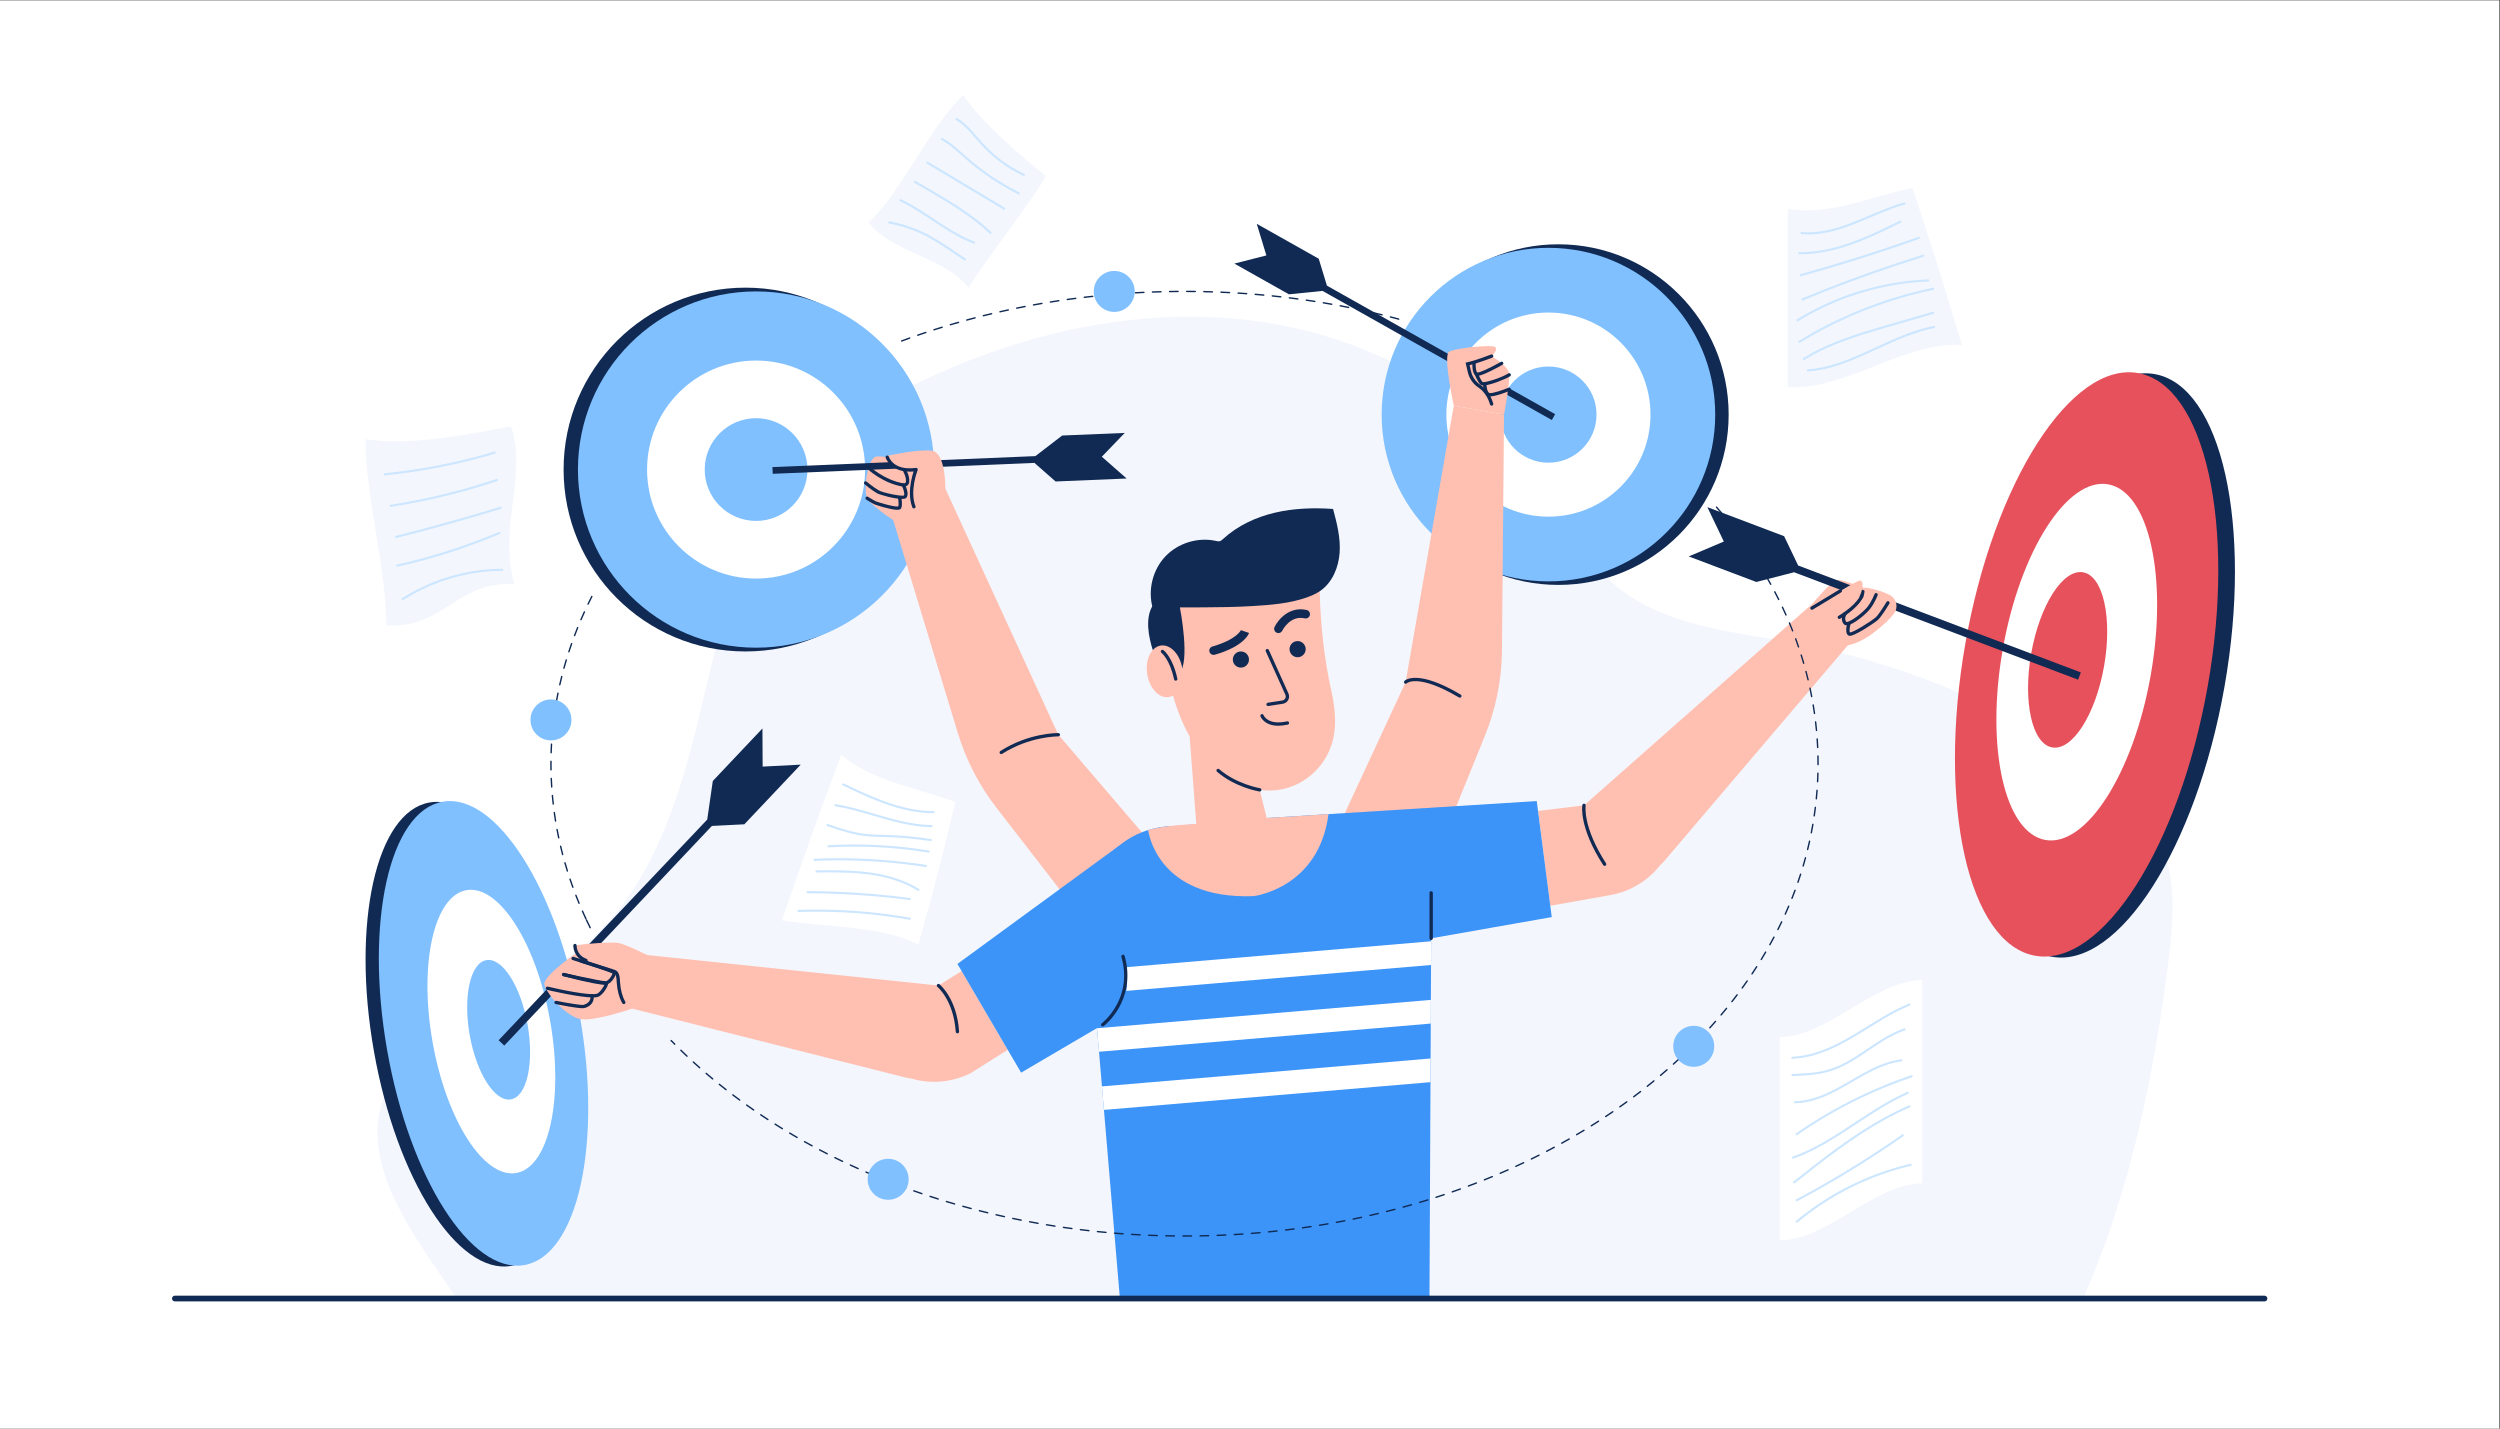 <?xml version="1.0" encoding="UTF-8" standalone="no"?>
<!-- Created with Inkscape (http://www.inkscape.org/) -->

<svg
   version="1.1"
   id="svg2"
   width="4666.667"
   height="2666.667"
   viewBox="0 0 4666.667 2666.667"
   sodipodi:docname="NA_October_06.eps"
   xmlns:inkscape="http://www.inkscape.org/namespaces/inkscape"
   xmlns:sodipodi="http://sodipodi.sourceforge.net/DTD/sodipodi-0.dtd"
   xmlns="http://www.w3.org/2000/svg"
   xmlns:svg="http://www.w3.org/2000/svg">
  <rect x="0" y="0" width="4666.667" height="2666.667" fill="#333333" stroke="none"/>
  <defs
     id="defs6">
    <clipPath
       clipPathUnits="userSpaceOnUse"
       id="clipPath130">
      <path
         d="m 21729.9,7162.5 -210.3,1624.7 -3781.5,-236.9 -1293.3,-113.4 c -170.1,0 -332.2,-34.5 -479.5,-96.8 -516.5,-218.5 -811.4,-767.6 -722.6,-1321.3 l 439.9,-5198.1 4335.3,21.4 23.4,5023.1 z"
         id="path128" />
    </clipPath>
  </defs>
  <sodipodi:namedview
     id="namedview4"
     pagecolor="#ffffff"
     bordercolor="#000000"
     borderopacity="0.25"
     inkscape:showpageshadow="2"
     inkscape:pageopacity="0.0"
     inkscape:pagecheckerboard="0"
     inkscape:deskcolor="#d1d1d1" />
  <g
     id="g8"
     inkscape:groupmode="layer"
     inkscape:label="ink_ext_XXXXXX"
     transform="matrix(1.333,0,0,-1.333,0,2666.667)">
    <g
       id="g10"
       transform="scale(0.1)">
      <path
         d="M 35000,0 H 0 V 20000 H 35000 V 0"
         style="fill:#ffffff;fill-opacity:1;fill-rule:nonzero;stroke:none"
         id="path12" />
      <path
         d="M 6399.22,1820.7 H 29170.7 c 658.5,1489.3 996.7,3138.1 1198.9,4753.9 70.3,561.6 107.5,1155.5 -126.1,1671 -228.4,504 -685,864.2 -1147.8,1167.6 -1202.6,788.6 -2564.5,1333.2 -3979.2,1591.2 -854.9,156 -1779.8,229.5 -2458.1,772.8 -504.7,404.2 -794.6,1010.7 -1177.4,1531.8 -910.7,1240.2 -2388.6,2003 -3914.2,2202.8 -1525.7,199.8 -3090.5,-129.9 -4492.1,-764.7 -724.4,-328.1 -1425.6,-748.1 -1939.6,-1355 C 10334.8,12447.1 10079,11173 9789.58,9969 9500.2,8765 9098.74,7494.7 8127.24,6726.9 7216.58,6007.1 5840.42,5747 5390.09,4677.1 4990.28,3727.3 5814.11,2669 6399.22,1820.7"
         style="fill:#f3f6fd;fill-opacity:1;fill-rule:nonzero;stroke:none"
         id="path14" />
      <path
         d="m 24207.2,14199 c 0,-1317.1 -1067.8,-2384.9 -2384.9,-2384.9 -1317.2,0 -2385,1067.8 -2385,2384.9 0,1317.2 1067.8,2385 2385,2385 1317.1,0 2384.9,-1067.8 2384.9,-2385"
         style="fill:#102a54;fill-opacity:1;fill-rule:nonzero;stroke:none"
         id="path16" />
      <path
         d="m 24019,14199 c 0,-1289.8 -1045.6,-2335.5 -2335.5,-2335.5 -1289.8,0 -2335.5,1045.7 -2335.5,2335.5 0,1289.9 1045.7,2335.5 2335.5,2335.5 1289.9,0 2335.5,-1045.6 2335.5,-2335.5"
         style="fill:#80c0fe;fill-opacity:1;fill-rule:nonzero;stroke:none"
         id="path18" />
      <path
         d="m 23112.8,14199 c 0,-789.3 -639.9,-1429.2 -1429.3,-1429.2 -789.3,0 -1429.2,639.9 -1429.2,1429.2 0,789.4 639.9,1429.3 1429.2,1429.3 789.4,0 1429.3,-639.9 1429.3,-1429.3"
         style="fill:#ffffff;fill-opacity:1;fill-rule:nonzero;stroke:none"
         id="path20" />
      <path
         d="m 22357,14199 c 0,-371.9 -301.5,-673.4 -673.5,-673.4 -371.9,0 -673.5,301.5 -673.5,673.4 0,372 301.6,673.5 673.5,673.5 372,0 673.5,-301.5 673.5,-673.5"
         style="fill:#80c0fe;fill-opacity:1;fill-rule:nonzero;stroke:none"
         id="path22" />
      <path
         d="m 7892.3,13429.6 c 0,-1406.9 1140.46,-2547.3 2547.3,-2547.3 1406.8,0 2547.3,1140.4 2547.3,2547.3 0,1406.8 -1140.5,2547.3 -2547.3,2547.3 -1406.84,0 -2547.3,-1140.5 -2547.3,-2547.3"
         style="fill:#102a54;fill-opacity:1;fill-rule:nonzero;stroke:none"
         id="path24" />
      <path
         d="m 8093.32,13429.6 c 0,-1377.7 1116.82,-2494.5 2494.48,-2494.5 1377.7,0 2494.5,1116.8 2494.5,2494.5 0,1377.6 -1116.8,2494.5 -2494.5,2494.5 -1377.66,0 -2494.48,-1116.9 -2494.48,-2494.5"
         style="fill:#80c0fe;fill-opacity:1;fill-rule:nonzero;stroke:none"
         id="path26" />
      <path
         d="m 9061.24,13429.6 c 0,-843.1 683.46,-1526.6 1526.56,-1526.6 843.1,0 1526.6,683.5 1526.6,1526.6 0,843.1 -683.5,1526.5 -1526.6,1526.5 -843.1,0 -1526.56,-683.4 -1526.56,-1526.5"
         style="fill:#ffffff;fill-opacity:1;fill-rule:nonzero;stroke:none"
         id="path28" />
      <path
         d="m 9868.48,13429.6 c 0,-397.3 322.02,-719.3 719.32,-719.3 397.3,0 719.3,322 719.3,719.3 0,397.2 -322,719.3 -719.3,719.3 -397.3,0 -719.32,-322.1 -719.32,-719.3"
         style="fill:#80c0fe;fill-opacity:1;fill-rule:nonzero;stroke:none"
         id="path30" />
      <path
         d="m 12694.8,13548.6 c 0,0 -296.1,74 -419.5,64.1 -123.4,-9.8 -190.5,-468 -132.3,-584.3 58.3,-116.4 487.6,-387.8 487.6,-387.8 0,0 266.5,123.3 330.6,251.6 64.2,128.4 54.3,547.8 54.3,547.8 l -320.7,108.6"
         style="fill:#ffc0b1;fill-opacity:1;fill-rule:nonzero;stroke:none"
         id="path32" />
      <path
         d="m 10820.9,13370 3664.7,152.9 296.3,-260.3 995,41.5 -347.5,305.3 320.9,333.3 -876.3,-36.6 -374.8,-288.3 -3682.3,-153.7 4,-94.1"
         style="fill:#102a54;fill-opacity:1;fill-rule:nonzero;stroke:none"
         id="path34" />
      <path
         d="m 14820.5,9716.1 -1582.3,3446.1 c 0,0 7.4,504.9 -187.8,530.7 -195.1,25.8 -631.9,-71.7 -631.9,-71.7 0,0 54.3,-207.3 229.2,-191.5 h 180.7 c 0,0 -151.7,-326 -130.5,-542.9 l -208.1,-106 922.5,-3039 c 115.3,-379.8 298.9,-735.3 542,-1049 l 1238.8,-1599.4 1181.3,807.6 -1553.9,1815.1"
         style="fill:#ffc0b1;fill-opacity:1;fill-rule:nonzero;stroke:none"
         id="path36" />
      <path
         d="m 14020.9,9444.4 c -7.7,0 -15.2,3.8 -19.7,10.7 -7,10.9 -3.9,25.4 7,32.4 397.5,255.4 795.8,252.3 812.7,252.1 12.9,-0.2 23.2,-10.9 23,-23.8 -0.2,-13 -11.1,-23 -23.8,-23.1 -4,0 -401.4,2.8 -786.5,-244.6 -3.9,-2.5 -8.3,-3.7 -12.7,-3.7"
         style="fill:#102a54;fill-opacity:1;fill-rule:nonzero;stroke:none"
         id="path38" />
      <path
         d="m 12797.6,12884.9 c -9.4,0 -18.2,5.7 -21.8,15 -47.6,122.6 -36.6,262.7 -19,358.7 11.3,61.1 26.2,111.8 36.8,143.7 -322.6,-26.6 -390.9,191.4 -391.5,193.7 -3.7,12.4 3.4,25.4 15.8,29.1 12.4,3.7 25.4,-3.4 29.1,-15.7 2.6,-8.3 64.7,-198.6 378.3,-156.4 8.2,1.1 16.5,-2.3 21.6,-8.9 5.1,-6.6 6.4,-15.4 3.2,-23.2 -1.1,-2.8 -114.4,-288.1 -30.6,-504 4.7,-12.1 -1.3,-25.7 -13.4,-30.4 -2.8,-1.1 -5.6,-1.6 -8.5,-1.6"
         style="fill:#102a54;fill-opacity:1;fill-rule:nonzero;stroke:none"
         id="path40" />
      <path
         d="m 12658.6,13188.9 c -4,0 -7.9,0.3 -11.8,0.9 -281.6,45.9 -490.2,239.3 -498.9,247.5 -9.4,8.9 -9.9,23.7 -1,33.2 8.8,9.4 23.7,9.9 33.1,1 2.1,-1.9 207.2,-191.9 474.3,-235.3 7.4,-1.3 15.1,0.7 21.1,5.3 6,4.5 9.7,10.9 10.5,18.1 3.1,27 -0.5,73.1 -35.6,138.7 -6.1,11.4 -1.8,25.6 9.6,31.7 11.4,6.2 25.6,1.8 31.8,-9.6 32.7,-61.2 46.4,-117.1 40.8,-166.2 -2.3,-20 -12.5,-37.8 -28.7,-50.1 -13.1,-9.9 -29.1,-15.2 -45.2,-15.2"
         style="fill:#102a54;fill-opacity:1;fill-rule:nonzero;stroke:none"
         id="path42" />
      <path
         d="m 12659,13067 v 0 z m -28.3,-48.9 c -106.8,0 -312.4,57.7 -351.4,80.9 -80.7,48 -168.9,121.7 -172.6,124.9 -9.9,8.3 -11.2,23.1 -2.9,33 8.3,9.9 23.1,11.2 33.1,2.9 0.9,-0.7 89,-74.5 166.4,-120.4 59.5,-35.4 319.7,-88.5 355.2,-72.6 12.6,12.9 -1,77 -29.1,136.1 -5.6,11.7 -0.6,25.7 11.1,31.3 11.7,5.5 25.7,0.6 31.2,-11.1 65.2,-136.6 29.1,-182 16.5,-192.7 -10.2,-8.7 -30.8,-12.3 -57.5,-12.3"
         style="fill:#102a54;fill-opacity:1;fill-rule:nonzero;stroke:none"
         id="path44" />
      <path
         d="m 12565.6,12865.7 c -95.1,0 -300.8,68 -320.8,77 -36,16.2 -111.1,63.8 -114.3,65.9 -11,6.9 -14.2,21.4 -7.3,32.3 7,11 21.5,14.2 32.4,7.3 0.8,-0.5 75.5,-47.9 108.4,-62.7 14.5,-6.5 86,-29.9 159.2,-48.5 111.6,-28.3 146.8,-25.6 156,-23.7 8.4,27.5 2.9,81.4 -2.9,110.7 -2.6,12.7 5.7,25 18.4,27.5 12.7,2.6 25,-5.7 27.6,-18.3 1.9,-9.7 18.2,-95.5 -1.4,-142.5 -2.6,-6.4 -8.6,-15 -21.8,-20.3 -8.2,-3.2 -19.7,-4.7 -33.5,-4.7"
         style="fill:#102a54;fill-opacity:1;fill-rule:nonzero;stroke:none"
         id="path46" />
      <path
         d="M 6012.92,8767 C 6758.15,8898.5 7618.61,7552.6 7934.8,5760.8 8251,3969.1 7903.2,2409.9 7157.98,2278.4 6412.75,2146.9 5552.3,3492.8 5236.1,5284.6 4919.9,7076.3 5267.7,8635.5 6012.92,8767"
         style="fill:#102a54;fill-opacity:1;fill-rule:nonzero;stroke:none"
         id="path48" />
      <path
         d="M 5421.8,5295.9 C 5738,3504.2 6598.45,2158.3 7343.68,2289.8 8088.91,2421.3 8436.7,3980.4 8120.5,5772.2 7804.31,7563.9 6943.85,8909.8 6198.63,8778.3 5453.4,8646.8 5105.6,7087.7 5421.8,5295.9"
         style="fill:#80c0fe;fill-opacity:1;fill-rule:nonzero;stroke:none"
         id="path50" />
      <path
         d="m 6057.32,5413.9 c 193,-1093.6 718.2,-1915.1 1173.06,-1834.8 454.86,80.2 667.15,1031.9 474.15,2125.5 -192.99,1093.7 -718.19,1915.2 -1173.06,1834.9 -454.86,-80.3 -667.15,-1031.9 -474.15,-2125.6"
         style="fill:#ffffff;fill-opacity:1;fill-rule:nonzero;stroke:none"
         id="path52" />
      <path
         d="m 6576.94,5513.1 c 95.04,-538.5 353.65,-943 577.64,-903.5 223.98,39.5 328.51,508.2 233.48,1046.7 -95.04,538.5 -353.65,943 -577.64,903.5 -223.98,-39.5 -328.52,-508.1 -233.48,-1046.7"
         style="fill:#80c0fe;fill-opacity:1;fill-rule:nonzero;stroke:none"
         id="path54" />
      <path
         d="m 30173.4,14766.4 c -937.2,165.4 -2019.2,-1527.1 -2416.9,-3780.3 -397.6,-2253.3 39.8,-4213.9 976.9,-4379.3 937.2,-165.4 2019.2,1527.1 2416.9,3780.4 397.6,2253.2 -39.8,4213.8 -976.9,4379.2"
         style="fill:#102a54;fill-opacity:1;fill-rule:nonzero;stroke:none"
         id="path56" />
      <path
         d="m 30916.7,10401.4 c -397.6,-2253.2 -1479.6,-3945.7 -2416.8,-3780.3 -937.1,165.4 -1374.5,2126 -976.9,4379.2 397.7,2253.2 1479.7,3945.8 2416.9,3780.4 937.1,-165.4 1374.5,-2126.1 976.8,-4379.3"
         style="fill:#e6515c;fill-opacity:1;fill-rule:nonzero;stroke:none"
         id="path58" />
      <path
         d="m 30117.6,10549.8 c -242.7,-1375.3 -903.2,-2408.3 -1475.2,-2307.4 -572,101 -839,1297.7 -596.3,2673 242.7,1375.3 903.2,2408.3 1475.2,2307.4 572,-100.9 839,-1297.7 596.3,-2673"
         style="fill:#ffffff;fill-opacity:1;fill-rule:nonzero;stroke:none"
         id="path60" />
      <path
         d="m 29464.1,10674.6 c -119.5,-677.2 -444.7,-1185.9 -726.4,-1136.2 -281.7,49.7 -413.1,639 -293.6,1316.2 119.5,677.2 444.7,1185.9 726.4,1136.2 281.7,-49.7 413.1,-639 293.6,-1316.2"
         style="fill:#e6515c;fill-opacity:1;fill-rule:nonzero;stroke:none"
         id="path62" />
      <path
         d="m 25383.4,11553.9 c 0,0 250.1,301.2 334.4,328.8 84.3,27.7 825.4,-275.1 824,-311.6 -1.5,-36.4 -201.7,-496.6 -667.4,-604.8 l -491,587.6"
         style="fill:#ffc0b1;fill-opacity:1;fill-rule:nonzero;stroke:none"
         id="path64" />
      <path
         d="m 25383.4,11553.9 515.8,-558.5 -2573,-3024 c -25.4,-31.6 -53.1,-60.8 -82.7,-87.8 l 0.1,-0.1 v 0 c -178.1,-224.1 -434,-372.9 -716.8,-417 l -817.4,-145.1 -172,1327.7 644.4,78.1 3201.6,2826.7"
         style="fill:#ffc0b1;fill-opacity:1;fill-rule:nonzero;stroke:none"
         id="path66" />
      <path
         d="m 29139.1,10588.7 -3958.6,1497.3 -196.5,410.5 -1074.8,406.5 230.4,-481.4 -491.4,-208.4 946.5,-358 528.4,136.3 3977.5,-1504.5 38.5,101.7"
         style="fill:#102a54;fill-opacity:1;fill-rule:nonzero;stroke:none"
         id="path68" />
      <path
         d="m 25302.9,11445.4 c 0,0 654.8,408.2 733.1,427.3 78.4,19.1 47,-149 -9.9,-249.1 -56.9,-100 -346.3,-324.8 -346.3,-324.8 l -376.9,146.6"
         style="fill:#ffc0b1;fill-opacity:1;fill-rule:nonzero;stroke:none"
         id="path70" />
      <path
         d="m 25373.6,11465.7 c -7.9,0 -15.7,4.1 -20.1,11.3 -6.7,11.1 -3.2,25.5 7.9,32.3 l 397.9,240.9 c 11,6.7 25.5,3.2 32.2,-7.9 6.7,-11.1 3.1,-25.5 -7.9,-32.2 l -397.9,-241 c -3.8,-2.3 -8,-3.4 -12.1,-3.4"
         style="fill:#102a54;fill-opacity:1;fill-rule:nonzero;stroke:none"
         id="path72" />
      <path
         d="m 25756.7,11337.1 c -7.9,0 -15.7,4.1 -20.1,11.4 -6.7,11.1 -3,25.5 8.1,32.2 267.6,160.2 315.4,301.8 315.8,303.2 4,12.3 17.1,19.2 29.4,15.3 12.3,-3.8 19.2,-16.8 15.5,-29.1 -2,-6.4 -51.2,-158.9 -336.6,-329.7 -3.8,-2.2 -8,-3.3 -12.1,-3.3"
         style="fill:#102a54;fill-opacity:1;fill-rule:nonzero;stroke:none"
         id="path74" />
      <path
         d="m 26112.5,11777.7 c 0,0 3.4,-123 -46.4,-187.7 -49.8,-64.6 -116.9,-152.3 -116.9,-152.3 0,0 45.7,-326.6 214.8,-343.3 0,0 226.1,149.1 356.2,314.7 67.6,86 40.7,212.8 -56.2,263.3 -77.3,40.2 -190.9,82.1 -351.5,105.3"
         style="fill:#ffc0b1;fill-opacity:1;fill-rule:nonzero;stroke:none"
         id="path76" />
      <path
         d="m 25859.6,11248 c -20.1,0 -32.1,8.2 -38.7,15.3 -47.6,51 -26.5,132.8 -1.4,164.2 8.1,10.1 22.9,11.8 33,3.7 10.1,-8.1 11.8,-22.9 3.7,-33 -15.4,-19.2 -27.8,-74.2 -1,-102.9 7.9,-4.2 52.7,6.6 138.3,68.8 65.3,47.4 133.4,109.9 162,148.6 59.6,80.6 93.8,171.5 94.2,172.4 4.5,12.2 18,18.3 30.2,13.8 12.1,-4.5 18.3,-18 13.7,-30.2 -1.4,-3.9 -36.7,-97.8 -100.4,-183.9 -55.3,-74.9 -242.6,-231.7 -329.1,-236.6 -1.5,-0.1 -3,-0.2 -4.5,-0.2"
         style="fill:#102a54;fill-opacity:1;fill-rule:nonzero;stroke:none"
         id="path78" />
      <path
         d="m 25907.2,11147.3 h 0.1 z m -3,-46.4 c -8.7,0 -13.4,2.2 -17,3.9 -55.6,26.2 -28,138.8 -18.3,172.7 3.6,12.4 16.6,19.6 29.1,16 12.4,-3.6 19.6,-16.6 16,-29 -16.7,-58.1 -16.2,-108.6 -7.9,-116.5 13.4,0.3 63.4,18.2 174.6,85.4 80.7,48.8 160,103.5 183.4,124 40.9,35.8 124.6,169.7 153.4,218.2 6.6,11.2 21,14.8 32.2,8.2 11.1,-6.6 14.8,-21 8.2,-32.1 -4.4,-7.4 -108,-181.5 -162.9,-229.6 -30.1,-26.4 -119.2,-86.5 -198.6,-134 -122,-72.9 -170.1,-87.2 -192.2,-87.2"
         style="fill:#102a54;fill-opacity:1;fill-rule:nonzero;stroke:none"
         id="path80" />
      <path
         d="m 22470.3,7879.2 c -7.7,0 -15.3,3.8 -19.7,10.7 -342.7,531.7 -294.1,829.1 -291.9,841.5 2.3,12.8 14.6,21.2 27.3,18.9 12.7,-2.3 21.2,-14.5 18.9,-27.2 -0.7,-4 -45.4,-295 285.1,-807.8 7,-10.9 3.9,-25.4 -7,-32.4 -3.9,-2.5 -8.3,-3.7 -12.7,-3.7"
         style="fill:#102a54;fill-opacity:1;fill-rule:nonzero;stroke:none"
         id="path82" />
      <path
         d="m 8893.72,6648.5 -96.07,-754 3850.05,-970.4 c 39,-11 78.6,-18.7 118.3,-23.5 v -0.1 0 c 275.1,-79.2 569.9,-52 825.8,76.2 l 520.1,327.2 -646,1102.8 -324.5,-203 -4247.68,444.8"
         style="fill:#ffc0b1;fill-opacity:1;fill-rule:nonzero;stroke:none"
         id="path84" />
      <path
         d="m 8124.92,6696.2 c 0,0 -526.69,-351.1 -501.61,-480.1 25.08,-129 308.81,-443.7 503.74,-481.6 194.93,-37.9 723.86,146.5 723.86,146.5 0,0 87.32,431.8 44.33,507.1 -43,75.2 -770.32,308.1 -770.32,308.1"
         style="fill:#ffc0b1;fill-opacity:1;fill-rule:nonzero;stroke:none"
         id="path86" />
      <path
         d="m 8178.88,6545.4 1789.99,1893.6 454.53,23.1 789.4,835.1 -533.1,-27.2 -2.9,533.8 -695.12,-735.4 -77.91,-540.1 -1795.92,-1893.4 71.03,-89.5"
         style="fill:#102a54;fill-opacity:1;fill-rule:nonzero;stroke:none"
         id="path88" />
      <path
         d="m 7713.43,6053 -651.94,-689.6 -78.99,74.6 669.08,707.8 61.85,-92.8"
         style="fill:#102a54;fill-opacity:1;fill-rule:nonzero;stroke:none"
         id="path90" />
      <path
         d="m 9074.27,6629.6 c -28.69,3 -318.51,161.5 -429.87,172.7 -111.35,11.1 -433.99,-10 -592.78,-38 -19.89,-3.5 47.81,-186.7 127.04,-202.7 361.87,-73.2 770.32,-245.2 770.32,-245.2 l 125.29,313.2"
         style="fill:#ffc0b1;fill-opacity:1;fill-rule:nonzero;stroke:none"
         id="path92" />
      <path
         d="m 8735.23,5943.5 c -8.2,0 -16.16,4.3 -20.46,11.9 -43.94,78.2 -70.25,174.4 -78.2,286 -0.41,5.7 -0.73,11.9 -1.07,18.6 -2.2,43 -5.53,108 -41.77,119.4 -1.17,0.4 -421.89,133.2 -469.86,148.4 l 14.13,44.7 c 0,0 466.87,-147.4 469.83,-148.3 67.33,-21.3 71.83,-109.3 74.52,-161.8 0.33,-6.3 0.63,-12.3 1.01,-17.6 7.46,-104.7 31.79,-194.3 72.29,-266.3 6.36,-11.3 2.35,-25.6 -8.94,-32 -3.63,-2 -7.58,-3 -11.48,-3"
         style="fill:#102a54;fill-opacity:1;fill-rule:nonzero;stroke:none"
         id="path94" />
      <path
         d="m 8582.87,6368.6 h 0.1 z m -111.58,-154 c -50.25,0 -191.44,17.2 -585.02,121.7 -12.52,3.4 -19.97,16.2 -16.65,28.7 3.33,12.5 16.18,19.9 28.69,16.7 257.05,-68.3 545.23,-131.8 582.65,-120.1 48.26,15.2 90.98,85.6 95.94,110.5 -53.59,27.3 -365.21,128.6 -558.85,189.1 -12.36,3.9 -19.26,17.1 -15.39,29.4 3.86,12.4 16.99,19.3 29.39,15.4 1.4,-0.4 142.21,-44.4 282.72,-90.7 292.81,-96.4 298.72,-107.4 304.98,-119 7.1,-13.1 5.84,-31.1 -3.85,-55 -16.14,-39.8 -61.66,-105.8 -120.86,-124.4 -3.56,-1.1 -10.49,-2.3 -23.75,-2.3"
         style="fill:#102a54;fill-opacity:1;fill-rule:nonzero;stroke:none"
         id="path96" />
      <path
         d="m 8486.37,6215.9 h 0.1 z m -183.3,-179 c -195.17,0 -622.03,101.3 -642.32,106.2 -12.6,3 -20.38,15.6 -17.37,28.2 3.01,12.6 15.68,20.4 28.27,17.4 189.79,-45.3 576.67,-124.8 682.46,-100.9 39.59,9 96.07,92.1 111.26,130.2 -136.45,16.7 -556.67,111.4 -575.52,115.6 -12.64,2.9 -20.57,15.4 -17.72,28.1 2.85,12.6 15.38,20.5 28.05,17.7 4.85,-1.1 486.36,-109.6 589.45,-116.7 14.62,-1.1 25.24,-12.1 26.42,-27.6 3.2,-41.8 -80.78,-177 -151.61,-193 -15.94,-3.6 -36.83,-5.2 -61.37,-5.2"
         style="fill:#102a54;fill-opacity:1;fill-rule:nonzero;stroke:none"
         id="path98" />
      <path
         d="m 8160.18,5886.3 c -86.13,0 -305.67,43 -378.13,57.7 -12.7,2.5 -20.91,14.9 -18.33,27.6 2.57,12.7 14.91,20.9 27.65,18.3 166.88,-33.8 355.65,-64 382.59,-56.1 112.61,33.9 93.84,117.3 92.98,120.8 -3.04,12.6 4.69,25.3 17.28,28.3 12.63,3.1 25.27,-4.7 28.32,-17.3 0.32,-1.3 29.57,-130.1 -125.05,-176.7 -6.06,-1.8 -15.43,-2.6 -27.31,-2.6"
         style="fill:#102a54;fill-opacity:1;fill-rule:nonzero;stroke:none"
         id="path100" />
      <path
         d="m 13407.3,5534.5 c -12.2,0 -22.5,9.5 -23.4,21.9 -15.6,229.5 -84.7,388.4 -140,481.2 -59.8,100.5 -116.8,147.4 -117.3,147.9 -10.1,8.1 -11.6,22.9 -3.5,33 8.2,10 22.9,11.6 33,3.5 9.9,-8.1 243.3,-201.5 274.6,-662.4 0.9,-13 -8.9,-24.2 -21.8,-25 -0.5,-0.1 -1.1,-0.1 -1.6,-0.1"
         style="fill:#102a54;fill-opacity:1;fill-rule:nonzero;stroke:none"
         id="path102" />
      <path
         d="m 8205.49,6532.5 c -2.69,0 -5.43,0.5 -8.11,1.5 -175.63,64.7 -169.27,229.8 -169.19,231.5 0.67,12.9 11.9,22.8 24.63,22.2 12.91,-0.7 22.85,-11.7 22.23,-24.6 -0.24,-5.7 -3.77,-132.6 138.57,-185.1 12.15,-4.5 18.37,-18 13.88,-30.1 -3.49,-9.5 -12.46,-15.4 -22.01,-15.4"
         style="fill:#102a54;fill-opacity:1;fill-rule:nonzero;stroke:none"
         id="path104" />
      <path
         d="m 18678.4,8285.9 1005.4,2167.6 674,3870.6 703.8,-125.1 -29,-3340 c -8.3,-396.8 -89,-788.8 -238.2,-1156.5 l -760.3,-1874.7 -1355.7,458.1"
         style="fill:#ffc0b1;fill-opacity:1;fill-rule:nonzero;stroke:none"
         id="path106" />
      <path
         d="m 20442.6,10234.7 c -4.1,0 -8.2,1.1 -12,3.3 -572.9,339.5 -728.7,200.4 -730.2,199 -8.9,-9.4 -23.6,-9.6 -33,-0.6 -9.3,8.9 -9.5,24 -0.5,33.3 6.8,7.2 175.1,171.7 787.6,-191.3 11.2,-6.6 14.9,-21 8.3,-32.2 -4.4,-7.3 -12.2,-11.5 -20.2,-11.5"
         style="fill:#102a54;fill-opacity:1;fill-rule:nonzero;stroke:none"
         id="path108" />
      <path
         d="m 21777.6,14205.1 -3196,1799.7 -114.8,377.3 -867.8,488.7 134.7,-442.6 -448.3,-114.3 764.2,-430.4 470.5,47.8 3211.3,-1808.3 46.2,82.1"
         style="fill:#102a54;fill-opacity:1;fill-rule:nonzero;stroke:none"
         id="path110" />
      <path
         d="m 21132.3,14777.6 c -11.5,82.2 -155,184.7 -244,241.1 53.3,48.6 81.2,108.5 47.1,128.5 -57.8,34 -554,-16 -642.7,-67.4 -88.7,-51.4 65.1,-755.7 65.1,-755.7 l 703.8,-125.1 c 0,0 87.5,458.6 70.7,578.6"
         style="fill:#ffc0b1;fill-opacity:1;fill-rule:nonzero;stroke:none"
         id="path112" />
      <path
         d="m 20888.3,14323.8 c -10.2,0 -19.5,6.6 -22.5,16.8 -39.4,132.5 -110.7,202.4 -163.5,237.7 -74.8,50 -127.4,126.5 -148.1,215.4 l -31,133.6 23.6,4.8 c 114.4,23.4 330.8,107.6 332.9,108.4 12.1,4.8 25.7,-1.2 30.4,-13.3 4.7,-12 -1.2,-25.6 -13.3,-30.4 -8.5,-3.3 -196.1,-76.3 -317.1,-105.4 l 20.2,-87.1 c 18,-77.3 63.6,-143.7 128.5,-187 59.2,-39.6 139,-117.4 182.4,-263.4 3.6,-12.4 -3.4,-25.4 -15.8,-29.1 -2.3,-0.7 -4.5,-1 -6.7,-1"
         style="fill:#102a54;fill-opacity:1;fill-rule:nonzero;stroke:none"
         id="path114" />
      <path
         d="m 20688.3,14786.2 h 0.1 z m -1.5,-45.5 c -13.7,0 -21.2,3.8 -27,8.2 -46.6,35.7 -42.6,147.3 -41.4,169.4 0.8,12.9 11.8,22.8 24.8,22 12.9,-0.7 22.8,-11.8 22.1,-24.7 -2.4,-42 2.8,-110.3 21.4,-128 27,-3.2 159,52.3 330.6,149.7 11.2,6.4 25.5,2.5 31.9,-8.8 6.4,-11.3 2.5,-25.6 -8.8,-32 -0.8,-0.4 -80.5,-45.6 -164,-86.5 -110.9,-54.3 -162.4,-69.3 -189.6,-69.3"
         style="fill:#102a54;fill-opacity:1;fill-rule:nonzero;stroke:none"
         id="path116" />
      <path
         d="m 20771.8,14607.3 c -16.2,0 -28.8,2.6 -36.5,8.6 -35.2,27.7 -75.3,123.9 -83,142.9 -4.9,12 0.9,25.7 12.9,30.5 12,4.9 25.7,-0.9 30.6,-12.9 16.8,-41.6 48.4,-106.1 67.3,-122.6 31.4,-8.4 245.3,52.6 359.1,121.9 11.1,6.8 25.5,3.3 32.3,-7.8 6.7,-11 3.2,-25.5 -7.9,-32.2 -66.3,-40.4 -280.9,-128.4 -374.8,-128.4"
         style="fill:#102a54;fill-opacity:1;fill-rule:nonzero;stroke:none"
         id="path118" />
      <path
         d="m 20867.4,14453.4 c -7.4,0 -13.9,0.6 -19.5,1.9 -12.9,3 -77.7,25.4 -80.2,174.1 -0.2,12.9 10.1,23.6 23.1,23.8 0.1,0 0.3,0 0.4,0 12.8,0 23.2,-10.2 23.4,-23 0.9,-48.3 15.4,-122.7 43.9,-129.2 36.2,-8.4 178,38.6 267.1,74.7 12,4.8 25.7,-1 30.6,-13 4.8,-12 -1,-25.6 -13,-30.5 -34.8,-14.1 -199,-78.8 -275.8,-78.8"
         style="fill:#102a54;fill-opacity:1;fill-rule:nonzero;stroke:none"
         id="path120" />
      <path
         d="m 21729.9,7162.5 -210.3,1624.7 -3781.5,-236.9 -1293.3,-113.4 c -170.1,0 -332.2,-34.5 -479.5,-96.8 -516.5,-218.5 -811.4,-767.6 -722.6,-1321.3 l 439.9,-5198.1 4335.3,21.4 23.4,5023.1 1688.6,297.3"
         style="fill:#3c94f8;fill-opacity:1;fill-rule:nonzero;stroke:none"
         id="path122" />
      <g
         id="g124">
        <g
           id="g126"
           clip-path="url(#clipPath130)">
          <path
             d="m 20556.4,6536 -5609.1,-476.6 -27.9,329.2 5609,476.6 28,-329.2"
             style="fill:#ffffff;fill-opacity:1;fill-rule:nonzero;stroke:none"
             id="path132" />
          <path
             d="m 20556.7,5715.8 -5609.1,-476.6 -27.9,329.2 5609,476.5 28,-329.1"
             style="fill:#ffffff;fill-opacity:1;fill-rule:nonzero;stroke:none"
             id="path134" />
          <path
             d="m 20557,4895.6 -5609.1,-476.6 -27.9,329.2 5609,476.5 28,-329.1"
             style="fill:#ffffff;fill-opacity:1;fill-rule:nonzero;stroke:none"
             id="path136" />
        </g>
      </g>
      <path
         d="m 15671.9,8162.6 -2264.6,-1655.9 891.9,-1522.5 1142.7,670.8 c 223.6,131.3 354.8,376.9 339.7,635.8 l -109.7,1871.8"
         style="fill:#3c94f8;fill-opacity:1;fill-rule:nonzero;stroke:none"
         id="path138" />
      <path
         d="m 20041.3,6841.7 c -13,0 -23.4,10.5 -23.4,23.5 v 636.7 c 0,13 10.4,23.5 23.4,23.5 13,0 23.5,-10.5 23.5,-23.5 v -636.7 c 0,-13 -10.5,-23.5 -23.5,-23.5"
         style="fill:#102a54;fill-opacity:1;fill-rule:nonzero;stroke:none"
         id="path140" />
      <path
         d="m 15441.9,5631.6 c -7.1,0 -14.1,3.2 -18.7,9.3 -7.8,10.3 -5.8,25 4.5,32.8 v 0 c 1.1,0.9 112.3,86.4 201.2,243.8 118.7,210.2 143.8,442.1 74.6,689.4 -3.5,12.5 3.8,25.5 16.3,29 12.4,3.5 25.4,-3.8 28.9,-16.3 90.8,-324.5 6.7,-574.4 -79.9,-726.9 -93.9,-165.3 -208,-252.7 -212.8,-256.4 -4.2,-3.2 -9.2,-4.7 -14.1,-4.7"
         style="fill:#102a54;fill-opacity:1;fill-rule:nonzero;stroke:none"
         id="path142" />
      <path
         d="m 18645,9570.9 c 79.6,236.7 53.9,510.1 3.6,735.2 -105.1,470.5 -158.7,951 -168.2,1433 l -2.8,139.3 -2201.9,-340.5 c -2.6,-869.6 160.1,-1452.8 382.9,-1842.7 l 93.3,-1227.6 c 0,0 -469.2,-20.5 -673.9,-86.2 0,0 110.9,-976.5 1476.9,-925.3 0,0 913.5,107.2 1048.6,1148.4 l -865.3,-54.2 c 0.2,-1 0.5,-2.1 -0.1,0 l -97.3,393.8 c 434.5,-65.9 860.4,199.1 1004.2,626.8"
         style="fill:#ffc0b1;fill-opacity:1;fill-rule:nonzero;stroke:none"
         id="path144" />
      <path
         d="m 17738.1,8550.3 h 0.1 c -0.3,1.1 -0.5,2.2 -0.1,0"
         style="fill:#ffc0b1;fill-opacity:1;fill-rule:nonzero;stroke:none"
         id="path146" />
      <path
         d="m 17640.9,8920.7 c -1.3,0 -2.6,0.1 -3.8,0.3 -13.8,2.2 -340.6,57.7 -594.6,277.1 -9.8,8.5 -10.9,23.3 -2.4,33.1 8.4,9.8 23.3,10.9 33.1,2.5 243.6,-210.6 568.2,-265.9 571.4,-266.4 12.8,-2.1 21.5,-14.2 19.4,-26.9 -1.9,-11.6 -11.8,-19.7 -23.1,-19.7"
         style="fill:#102a54;fill-opacity:1;fill-rule:nonzero;stroke:none"
         id="path148" />
      <path
         d="m 16524,11490.5 c 0,0 151.4,-769.9 -14.5,-920.6 -166,-150.6 -263.5,74.7 -263.5,74.7 0,0 -384.6,751.9 10,992.5 241.7,147.4 268,-146.6 268,-146.6"
         style="fill:#102a54;fill-opacity:1;fill-rule:nonzero;stroke:none"
         id="path150" />
      <path
         d="m 16556.6,10642.2 c 30.8,-199.2 -54.4,-377.7 -190.3,-398.8 -135.9,-21 -271.1,123.5 -301.9,322.7 -30.8,199.2 54.4,377.7 190.3,398.8 135.9,21 271.1,-123.5 301.9,-322.7"
         style="fill:#ffc0b1;fill-opacity:1;fill-rule:nonzero;stroke:none"
         id="path152" />
      <path
         d="m 17757.5,10117.8 c -11.4,0 -21.4,8.2 -23.2,19.8 -2,12.8 6.8,24.8 19.6,26.8 l 203.4,31.4 c 17.5,2.8 32.5,13.3 40.9,28.9 8.5,15.7 9.2,33.9 1.9,50.1 l -275,609.6 c -5.3,11.8 0,25.7 11.8,31 11.8,5.3 25.7,0.1 31,-11.7 l 274.9,-609.6 c 13.4,-29.7 12.2,-63.1 -3.3,-91.7 -15.5,-28.7 -42.9,-47.9 -75.1,-52.9 l -203.3,-31.5 c -1.2,-0.2 -2.4,-0.2 -3.6,-0.2"
         style="fill:#102a54;fill-opacity:1;fill-rule:nonzero;stroke:none"
         id="path154" />
      <path
         d="m 17488.8,10786.4 c 9.6,-61.7 -32.7,-119.5 -94.5,-129.1 -61.7,-9.5 -119.5,32.8 -129.1,94.5 -9.5,61.8 32.8,119.6 94.5,129.1 61.8,9.6 119.6,-32.7 129.1,-94.5"
         style="fill:#102a54;fill-opacity:1;fill-rule:nonzero;stroke:none"
         id="path156" />
      <path
         d="m 18282.9,10931.8 c 9.5,-61.7 -32.8,-119.5 -94.5,-129.1 -61.8,-9.5 -119.6,32.8 -129.1,94.5 -9.6,61.8 32.7,119.6 94.5,129.1 61.7,9.6 119.5,-32.7 129.1,-94.5"
         style="fill:#102a54;fill-opacity:1;fill-rule:nonzero;stroke:none"
         id="path158" />
      <path
         d="m 16994.4,10834 c -26.1,0 -50.1,17.1 -57.7,43.5 -9.1,31.8 9.3,65 41.2,74.2 341.5,98.1 400,229.3 400.6,230.7 -0.5,-1.2 -0.7,-1.8 -0.7,-1.8 l 113.5,-39.2 c -6.6,-19 -75.9,-188.9 -480.3,-305 -5.6,-1.6 -11.1,-2.4 -16.6,-2.4"
         style="fill:#102a54;fill-opacity:1;fill-rule:nonzero;stroke:none"
         id="path160" />
      <path
         d="m 17902.5,11139.7 c -8.7,0 -17.5,1.9 -25.9,5.9 -29.9,14.3 -42.5,50.2 -28.2,80 50.8,105.8 210,291.6 449.1,237.5 32.3,-7.3 52.6,-39.4 45.3,-71.7 -7.3,-32.3 -39.5,-52.6 -71.8,-45.3 -206.6,46.7 -313.3,-170.2 -314.4,-172.4 -10.3,-21.5 -31.8,-34 -54.1,-34"
         style="fill:#102a54;fill-opacity:1;fill-rule:nonzero;stroke:none"
         id="path162" />
      <path
         d="m 17900.6,9842 c -197.8,0 -247.2,125.2 -249.5,131.5 -4.5,12.2 1.6,25.7 13.8,30.2 12.1,4.5 25.5,-1.6 30.1,-13.6 2.5,-6.4 60.9,-146 328.5,-86.3 12.6,2.9 25.1,-5.1 28,-17.8 2.8,-12.6 -5.2,-25.2 -17.8,-28 -50.5,-11.3 -94.6,-16 -133.1,-16"
         style="fill:#102a54;fill-opacity:1;fill-rule:nonzero;stroke:none"
         id="path164" />
      <path
         d="m 16140.4,11496.5 c -68.6,248.6 2,530.8 179.6,717.7 177.6,186.9 455.8,271.9 707.6,216.2 17,-3.8 34.7,-8.2 51.6,-4.2 19.2,4.4 34.3,18.5 48.7,31.8 201.3,185.2 457.6,304.7 723.9,367.5 266.3,62.8 543,71 816,52.4 53.3,-198.7 106.1,-406.2 91.8,-611.4 -14.2,-205.2 -99.9,-414.7 -267.9,-533.5 -59,-41.8 -126,-71 -194.3,-94.9 -241.6,-84.6 -500.5,-104.2 -756,-119.9 -456.5,-27.9 -943.8,-13.9 -1401,-21.7"
         style="fill:#102a54;fill-opacity:1;fill-rule:nonzero;stroke:none"
         id="path166" />
      <path
         d="m 16464.1,10472.8 c -10.8,0 -20.5,7.5 -22.9,18.5 -60,280.9 -175.7,371.3 -176.9,372.2 -10.3,7.8 -12.4,22.4 -4.6,32.8 7.7,10.3 22.3,12.5 32.6,4.8 5.3,-3.9 130.6,-99.6 194.8,-400 2.7,-12.7 -5.4,-25.1 -18.1,-27.8 -1.6,-0.4 -3.3,-0.5 -4.9,-0.5"
         style="fill:#102a54;fill-opacity:1;fill-rule:nonzero;stroke:none"
         id="path168" />
      <path
         d="M 31711.1,1780.7 H 2448.64 c -22.09,0 -40,17.9 -40,40 0,22.1 17.91,40 40,40 H 31711.1 c 22.1,0 40,-17.9 40,-40 0,-22.1 -17.9,-40 -40,-40"
         style="fill:#102a54;fill-opacity:1;fill-rule:nonzero;stroke:none"
         id="path170" />
      <path
         d="m 8234.73,11535.4 c -1.46,0 -2.94,0.3 -4.34,1 -4.97,2.4 -7.07,8.3 -4.67,13.3 17.28,35.9 35.21,72.1 53.3,107.7 2.5,4.9 8.52,6.9 13.45,4.4 4.92,-2.5 6.88,-8.5 4.38,-13.4 -18.02,-35.5 -35.89,-71.6 -53.11,-107.4 -1.72,-3.5 -5.29,-5.6 -9.01,-5.6 z m -99.38,-218.4 c -1.32,0 -2.66,0.3 -3.94,0.8 -5.08,2.2 -7.43,8.1 -5.25,13.2 15.71,36.6 32.06,73.6 48.59,109.9 2.29,5 8.22,7.2 13.24,4.9 5.03,-2.2 7.25,-8.2 4.96,-13.2 -16.47,-36.2 -32.76,-73 -48.41,-109.5 -1.62,-3.8 -5.32,-6.1 -9.19,-6.1 z m -89.67,-222.5 c -1.17,0 -2.37,0.2 -3.53,0.7 -5.16,1.9 -7.77,7.7 -5.82,12.8 13.99,37.1 28.68,74.8 43.67,112 2.06,5.1 7.89,7.6 13.01,5.6 5.13,-2.1 7.6,-7.9 5.54,-13.1 -14.93,-37 -29.57,-74.6 -43.51,-111.5 -1.51,-4 -5.32,-6.5 -9.36,-6.5 z m -79.57,-226.4 c -1.03,0 -2.07,0.2 -3.1,0.5 -5.25,1.8 -8.12,7.4 -6.41,12.7 12.39,38 25.37,76.3 38.58,113.8 1.83,5.2 7.51,7.9 12.75,6.1 5.21,-1.8 7.94,-7.5 6.11,-12.7 -13.15,-37.4 -26.08,-75.6 -38.43,-113.5 -1.37,-4.2 -5.29,-6.9 -9.5,-6.9 z m -69.1,-229.7 c -0.88,0 -1.78,0.1 -2.66,0.3 -5.33,1.5 -8.46,7 -6.99,12.3 10.62,38.6 21.82,77.4 33.29,115.5 1.6,5.3 7.2,8.3 12.46,6.7 5.29,-1.6 8.29,-7.1 6.69,-12.4 -11.42,-38 -22.58,-76.7 -33.16,-115.1 -1.22,-4.4 -5.24,-7.3 -9.63,-7.3 z m -58.32,-232.8 c -0.73,0 -1.47,0.1 -2.21,0.2 -5.39,1.2 -8.77,6.6 -7.55,12 8.75,38.8 18.12,78.1 27.84,116.9 1.34,5.4 6.73,8.7 12.14,7.3 5.35,-1.3 8.6,-6.8 7.27,-12.1 -9.69,-38.7 -19.02,-77.9 -27.74,-116.5 -1.05,-4.7 -5.18,-7.8 -9.75,-7.8 z m -47.26,-235.3 c -0.58,0 -1.16,0 -1.75,0.1 -5.44,1 -9.07,6.2 -8.11,11.6 6.93,39.3 14.43,79.1 22.28,118.2 1.09,5.4 6.35,8.9 11.77,7.8 5.42,-1.1 8.93,-6.3 7.84,-11.7 -7.83,-39 -15.29,-78.6 -22.2,-117.8 -0.85,-4.8 -5.07,-8.2 -9.83,-8.2 z m -36,-237.3 c -0.42,0 -0.85,0 -1.28,0.1 -5.47,0.7 -9.35,5.7 -8.65,11.1 5.05,39.7 10.64,79.7 16.61,119.1 0.83,5.5 5.99,9.3 11.39,8.4 5.46,-0.8 9.22,-5.9 8.39,-11.3 -5.96,-39.3 -11.52,-79.2 -16.55,-118.7 -0.64,-5 -4.95,-8.7 -9.91,-8.7 z m -24.6,-238.8 c -0.26,0 -0.52,0 -0.79,0 -5.5,0.5 -9.62,5.3 -9.19,10.8 3.13,39.7 6.79,80 10.89,119.8 0.56,5.5 5.36,9.4 10.97,8.9 5.49,-0.6 9.49,-5.5 8.92,-11 -4.08,-39.6 -7.72,-79.8 -10.83,-119.3 -0.42,-5.2 -4.8,-9.2 -9.97,-9.2 z m -13.11,-239.7 c -0.1,0 -0.2,0 -0.31,0 -5.51,0.1 -9.86,4.8 -9.69,10.3 1.22,39.8 2.95,80.2 5.13,120.2 0.3,5.5 5.01,9.7 10.53,9.4 5.52,-0.3 9.75,-5 9.44,-10.5 -2.17,-39.8 -3.88,-80.1 -5.11,-119.7 -0.16,-5.5 -4.61,-9.7 -9.99,-9.7 z m -1.63,-240.1 c -5.44,0 -9.9,4.3 -10,9.8 -0.48,28.6 -0.73,57.5 -0.73,86.2 0,11.4 0.04,22.7 0.12,34.1 0.04,5.5 4.5,9.9 10,9.9 0.02,0 0.04,0 0.07,0 5.52,0 9.97,-4.5 9.93,-10 -0.08,-11.4 -0.12,-22.7 -0.12,-34 0,-28.5 0.24,-57.4 0.73,-85.8 0.1,-5.6 -4.3,-10.1 -9.83,-10.2 -0.05,0 -0.11,0 -0.17,0 z m 9.83,-239.7 c -5.23,0 -9.63,4.1 -9.97,9.3 -2.6,39.9 -4.73,80.3 -6.36,120.1 -0.23,5.5 4.06,10.1 9.58,10.4 5.68,0.4 10.18,-4.1 10.4,-9.6 1.62,-39.6 3.75,-79.9 6.34,-119.6 0.35,-5.5 -3.82,-10.2 -9.33,-10.6 -0.22,0 -0.44,0 -0.66,0 z m 21.31,-239 c -5.02,0 -9.34,3.8 -9.93,8.9 -4.51,39.8 -8.58,80 -12.11,119.6 -0.48,5.5 3.58,10.4 9.08,10.8 5.64,0.5 10.36,-3.5 10.85,-9 3.5,-39.4 7.57,-79.5 12.06,-119.1 0.62,-5.5 -3.32,-10.5 -8.81,-11.1 -0.38,0 -0.76,-0.1 -1.14,-0.1 z m 32.75,-237.6 c -4.82,0 -9.07,3.4 -9.87,8.4 -6.38,39.4 -12.39,79.4 -17.82,118.8 -0.76,5.5 3.07,10.6 8.53,11.3 5.48,0.8 10.53,-3.1 11.28,-8.5 5.42,-39.4 11.39,-79.2 17.76,-118.4 0.88,-5.5 -2.82,-10.6 -8.27,-11.5 -0.55,-0.1 -1.09,-0.1 -1.61,-0.1 z m 44.04,-235.9 c -4.62,0 -8.78,3.2 -9.77,7.9 -8.27,39.1 -16.17,78.8 -23.47,117.9 -1.02,5.5 2.56,10.7 7.99,11.7 5.45,1 10.65,-2.6 11.66,-8 7.28,-39 15.15,-78.5 23.39,-117.4 1.14,-5.4 -2.32,-10.8 -7.72,-11.9 -0.7,-0.1 -1.39,-0.2 -2.08,-0.2 z m 55.19,-233.5 c -4.44,0 -8.49,2.9 -9.67,7.4 -10.1,38.7 -19.87,78 -29.02,116.7 -1.27,5.4 2.06,10.8 7.43,12 5.36,1.3 10.76,-2 12.03,-7.4 9.12,-38.6 18.85,-77.7 28.91,-116.2 1.4,-5.4 -1.8,-10.8 -7.14,-12.2 -0.85,-0.2 -1.7,-0.3 -2.54,-0.3 z m 66.06,-230.7 c -4.26,0 -8.21,2.7 -9.54,7 -11.93,38.2 -23.51,77 -34.44,115.2 -1.52,5.3 1.55,10.8 6.86,12.3 5.32,1.6 10.85,-1.5 12.37,-6.8 10.88,-38.1 22.42,-76.7 34.3,-114.8 1.64,-5.2 -1.3,-10.8 -6.57,-12.5 -0.99,-0.3 -2,-0.4 -2.98,-0.4 z m 76.64,-227.5 c -4.09,0 -7.93,2.6 -9.4,6.6 -13.64,37.6 -26.99,75.8 -39.69,113.5 -1.77,5.3 1.05,10.9 6.28,12.7 5.25,1.8 10.91,-1.1 12.67,-6.3 12.65,-37.5 25.95,-75.6 39.54,-113 1.88,-5.2 -0.8,-11 -5.99,-12.9 -1.13,-0.4 -2.28,-0.6 -3.41,-0.6 z m 86.86,-223.7 c -3.93,0 -7.65,2.3 -9.24,6.2 -15.33,37 -30.39,74.5 -44.77,111.6 -2,5.1 0.55,10.9 5.7,12.9 5.16,2 10.95,-0.5 12.94,-5.7 14.33,-36.9 29.33,-74.3 44.6,-111.2 2.12,-5.1 -0.31,-10.9 -5.41,-13 -1.25,-0.5 -2.55,-0.8 -3.82,-0.8 z m 96.69,-219.7 c -3.76,0 -7.36,2.2 -9.06,5.8 -16.89,36.2 -33.59,73 -49.65,109.5 -2.22,5.1 0.07,11 5.13,13.2 5.05,2.2 10.95,-0.1 13.17,-5.1 16,-36.4 32.64,-73.1 49.47,-109.1 2.33,-5 0.17,-11 -4.83,-13.3 -1.37,-0.7 -2.81,-1 -4.23,-1"
         style="fill:#102a54;fill-opacity:1;fill-rule:nonzero;stroke:none"
         id="path172" />
      <path
         d="m 8264.77,7004 c -3.69,0 -7.23,2 -8.97,5.6 -17.88,35.9 -35.48,72.4 -52.32,108.2 -2.35,5 -0.2,10.9 4.8,13.3 4.98,2.3 10.95,0.2 13.3,-4.8 16.77,-35.7 34.32,-72 52.13,-107.9 2.46,-4.9 0.44,-10.9 -4.51,-13.4 -1.43,-0.7 -2.94,-1 -4.43,-1"
         style="fill:#102a54;fill-opacity:1;fill-rule:nonzero;stroke:none"
         id="path174" />
      <path
         d="m 24115.3,12801.6 c -2.8,0 -5.7,1.2 -7.7,3.5 -25.6,30.6 -51.8,61.3 -78,91.4 -3.6,4.1 -3.1,10.4 1,14.1 4.2,3.6 10.5,3.1 14.1,-1 26.2,-30.2 52.6,-61 78.3,-91.6 3.5,-4.2 3,-10.5 -1.3,-14.1 -1.8,-1.6 -4.1,-2.3 -6.4,-2.3 z m 151.2,-187.1 c -3,0 -5.9,1.3 -7.9,3.9 -24.5,31.4 -49.6,63 -74.6,94 -3.5,4.3 -2.8,10.6 1.5,14.1 4.2,3.5 10.6,2.8 14,-1.5 25.2,-31.1 50.3,-62.8 74.9,-94.3 3.4,-4.4 2.6,-10.7 -1.8,-14.1 -1.8,-1.4 -4,-2.1 -6.1,-2.1 z m 144.1,-192.5 c -3.1,0 -6.2,1.4 -8.1,4.2 -23.2,32.2 -47.1,64.7 -71.1,96.7 -3.3,4.5 -2.4,10.7 2.1,14 4.4,3.4 10.7,2.4 14,-2 24,-32.1 48,-64.8 71.2,-97.1 3.2,-4.4 2.2,-10.7 -2.3,-13.9 -1.7,-1.3 -3.8,-1.9 -5.8,-1.9 z m 136.6,-197.8 c -3.2,0 -6.4,1.5 -8.3,4.4 -22.1,33.3 -44.7,66.8 -67.3,99.5 -3.1,4.5 -2,10.7 2.6,13.9 4.5,3.1 10.8,2 13.9,-2.6 22.6,-32.7 45.3,-66.3 67.5,-99.7 3,-4.6 1.8,-10.8 -2.8,-13.9 -1.7,-1.1 -3.7,-1.6 -5.6,-1.6 z m 128.8,-203.1 c -3.4,0 -6.7,1.8 -8.6,4.8 -20.7,34.2 -42,68.5 -63.2,102 -3,4.7 -1.6,10.9 3,13.8 4.7,3 10.9,1.6 13.8,-3.1 21.4,-33.6 42.7,-68 63.5,-102.3 2.9,-4.7 1.4,-10.9 -3.4,-13.7 -1.6,-1 -3.4,-1.5 -5.1,-1.5 z m 120.3,-208 c -3.5,0 -6.9,1.9 -8.7,5.2 -19.3,34.8 -39.1,70 -59.1,104.4 -2.7,4.8 -1.1,10.9 3.7,13.7 4.8,2.8 10.9,1.1 13.6,-3.6 20.1,-34.6 40,-69.9 59.3,-104.9 2.6,-4.8 0.9,-10.9 -3.9,-13.5 -1.6,-0.9 -3.2,-1.3 -4.9,-1.3 z m 111.6,-212.8 c -3.7,0 -7.2,2 -9,5.5 -17.7,35.7 -36,71.6 -54.5,106.9 -2.6,4.8 -0.7,10.9 4.2,13.5 4.9,2.5 10.9,0.6 13.5,-4.3 18.5,-35.3 37,-71.4 54.7,-107.1 2.5,-5 0.5,-11 -4.5,-13.4 -1.4,-0.8 -2.9,-1.1 -4.4,-1.1 z m 102.3,-217.3 c -3.8,0 -7.4,2.2 -9.1,5.9 -16.1,36.3 -32.9,72.9 -49.9,109 -2.4,5 -0.2,11 4.8,13.3 5,2.4 10.9,0.2 13.3,-4.8 17,-36.2 33.9,-73 50.1,-109.4 2.2,-5 -0.1,-10.9 -5.1,-13.2 -1.3,-0.5 -2.7,-0.8 -4.1,-0.8 z m 92.8,-221.6 c -4,0 -7.8,2.5 -9.3,6.4 -14.6,37.1 -29.8,74.5 -45.1,111.1 -2.1,5 0.3,10.9 5.4,13 5.1,2.2 10.9,-0.2 13.1,-5.3 15.3,-36.7 30.5,-74.2 45.2,-111.5 2,-5.1 -0.5,-11 -5.7,-13 -1.2,-0.4 -2.4,-0.7 -3.6,-0.7 z m 82.6,-225.4 c -4.1,0 -8,2.7 -9.4,6.8 -12.8,37.5 -26.3,75.5 -40,113 -1.9,5.1 0.7,10.9 5.9,12.8 5.2,1.9 11,-0.8 12.9,-6 13.8,-37.5 27.3,-75.7 40.1,-113.3 1.8,-5.2 -1,-10.9 -6.2,-12.7 -1.1,-0.4 -2.2,-0.6 -3.3,-0.6 z m 72.3,-228.8 c -4.3,0 -8.3,2.8 -9.6,7.2 -11,38 -22.7,76.6 -34.7,114.6 -1.7,5.3 1.2,10.9 6.5,12.6 5.2,1.6 10.9,-1.3 12.5,-6.6 12.1,-38.1 23.8,-76.8 34.9,-115 1.6,-5.3 -1.5,-10.9 -6.8,-12.4 -0.9,-0.3 -1.9,-0.4 -2.8,-0.4 z m 61.6,-231.9 c -4.5,0 -8.6,3.1 -9.7,7.6 -9.4,38.8 -19.3,77.9 -29.4,116.1 -1.4,5.4 1.8,10.8 7.1,12.3 5.4,1.4 10.8,-1.8 12.2,-7.2 10.2,-38.3 20.1,-77.5 29.5,-116.5 1.3,-5.3 -2,-10.7 -7.4,-12 -0.8,-0.2 -1.6,-0.3 -2.3,-0.3 z m 50.5,-234.4 c -4.7,0 -8.9,3.3 -9.8,8.1 -7.4,38.9 -15.4,78.3 -23.8,117.3 -1.2,5.3 2.2,10.7 7.6,11.8 5.5,1.2 10.7,-2.2 11.9,-7.6 8.4,-39.1 16.5,-78.7 24,-117.8 1,-5.4 -2.6,-10.6 -8,-11.7 -0.6,-0.1 -1.3,-0.1 -1.9,-0.1 z m 39.4,-236.5 c -4.9,0 -9.2,3.6 -9.9,8.5 -5.6,39.5 -11.8,79.3 -18.2,118.3 -1,5.4 2.7,10.6 8.2,11.5 5.5,0.9 10.6,-2.8 11.5,-8.2 6.5,-39.2 12.6,-79.1 18.3,-118.7 0.7,-5.5 -3,-10.6 -8.5,-11.4 -0.5,0 -1,0 -1.4,0 z m 28,-238.1 c -5.2,0 -9.5,3.9 -10,9.1 -3.7,39.6 -7.9,79.6 -12.5,118.9 -0.7,5.5 3.2,10.5 8.7,11.1 5.6,0.7 10.5,-3.2 11.1,-8.7 4.7,-39.6 8.9,-79.7 12.6,-119.4 0.5,-5.5 -3.5,-10.4 -9,-10.9 -0.3,0 -0.6,-0.1 -0.9,-0.1 z m 16.5,-238.9 c -5.3,0 -9.7,4.2 -10,9.5 -1.8,39.6 -4.1,79.7 -6.8,119.4 -0.4,5.5 3.8,10.3 9.3,10.6 5.4,0.3 10.3,-3.7 10.6,-9.2 2.8,-39.8 5.1,-80.2 6.9,-119.9 0.3,-5.5 -4,-10.1 -9.5,-10.4 -0.2,0 -0.3,0 -0.5,0 z m 5.1,-239.7 v 0 c -5.5,0 -10,4.5 -10,10 v 12.7 c 0,35.7 -0.4,71.7 -1.1,107.1 -0.1,5.5 4.3,10.1 9.8,10.2 5.4,0.3 10.1,-4.3 10.2,-9.8 0.7,-35.5 1.1,-71.6 1.1,-107.5 v -12.7 c 0,-5.5 -4.5,-10 -10,-10 z m -6.3,-239.8 c -0.2,0 -0.3,0 -0.5,0 -5.5,0.3 -9.8,5 -9.5,10.5 2,39.6 3.6,79.9 4.6,119.6 0.1,5.5 4.8,9.9 10.3,9.8 5.5,-0.2 9.8,-4.8 9.7,-10.3 -1.1,-39.9 -2.6,-80.3 -4.6,-120.1 -0.3,-5.3 -4.7,-9.5 -10,-9.5 z m -17.8,-239.2 c -0.3,0 -0.7,0 -1,0.1 -5.5,0.5 -9.5,5.4 -9,10.9 3.9,39.5 7.4,79.6 10.4,119.3 0.4,5.5 4.9,9.6 10.7,9.2 5.5,-0.4 9.6,-5.2 9.2,-10.7 -3,-39.9 -6.4,-80.1 -10.4,-119.8 -0.5,-5.1 -4.8,-9 -9.9,-9 z m -29.4,-238.8 c -0.4,0 -0.9,0.1 -1.4,0.1 -5.5,0.8 -9.3,5.9 -8.5,11.4 5.9,39.3 11.3,79.3 16.1,118.9 0.7,5.5 5.5,9.5 11.2,8.7 5.4,-0.7 9.3,-5.6 8.7,-11.1 -4.9,-39.8 -10.3,-79.9 -16.2,-119.4 -0.7,-5 -5,-8.6 -9.9,-8.6 z m -40.6,-236.7 c -0.7,0 -1.3,0.1 -2,0.2 -5.4,1.1 -8.9,6.3 -7.9,11.7 7.8,39.3 15.1,79 21.7,117.9 1,5.4 6.2,9 11.6,8.1 5.4,-0.9 9.1,-6.1 8.2,-11.5 -6.8,-39.1 -14.1,-78.9 -21.8,-118.3 -1,-4.8 -5.1,-8.1 -9.8,-8.1 z M 25313,8099 c -0.7,0 -1.6,0.1 -2.4,0.3 -5.3,1.4 -8.6,6.8 -7.3,12.1 9.5,38.5 18.7,77.7 27.3,116.5 1.2,5.4 6.5,8.8 11.9,7.6 5.4,-1.1 8.8,-6.5 7.6,-11.9 -8.6,-39 -17.8,-78.3 -27.4,-116.9 -1.1,-4.6 -5.2,-7.7 -9.7,-7.7 z m -62.6,-231.1 c -1,0 -1.9,0.1 -2.9,0.4 -5.3,1.6 -8.3,7.2 -6.7,12.5 11.3,38 22.2,76.7 32.6,114.9 1.4,5.3 6.9,8.5 12.3,7 5.3,-1.4 8.4,-6.9 7,-12.2 -10.4,-38.4 -21.4,-77.3 -32.7,-115.4 -1.3,-4.4 -5.3,-7.2 -9.6,-7.2 z m -73.2,-227.7 c -1.1,0 -2.2,0.2 -3.3,0.6 -5.2,1.8 -8,7.5 -6.1,12.7 12.9,37.3 25.6,75.3 37.8,113.2 1.7,5.2 7.3,8.1 12.6,6.4 5.2,-1.6 8.1,-7.3 6.4,-12.5 -12.2,-38 -25,-76.3 -37.9,-113.7 -1.5,-4.1 -5.4,-6.7 -9.5,-6.7 z m -83.5,-224.4 c -1.3,0 -2.5,0.3 -3.7,0.8 -5.2,2 -7.7,7.8 -5.6,12.9 14.8,37.2 29.2,74.8 43,111.8 1.9,5.2 7.8,7.8 12.9,5.9 5.1,-2 7.8,-7.7 5.9,-12.9 -13.9,-37.2 -28.4,-74.9 -43.2,-112.2 -1.6,-3.9 -5.4,-6.3 -9.3,-6.3 z M 25000,7195 c -1.3,0 -2.7,0.3 -4.1,0.8 -5,2.3 -7.3,8.2 -5,13.3 16.3,36.2 32.5,73.2 48,109.7 2.1,5.1 8,7.4 13.1,5.3 5.1,-2.2 7.4,-8 5.3,-13.1 -15.6,-36.7 -31.8,-73.7 -48.1,-110.1 -1.7,-3.7 -5.4,-5.9 -9.2,-5.9 z m -103.2,-216.6 c -1.5,0 -3,0.3 -4.5,1 -4.9,2.5 -6.9,8.5 -4.4,13.5 17.9,35.5 35.6,71.6 52.7,107.5 2.3,5 8.3,7.1 13.3,4.7 5,-2.3 7.1,-8.3 4.7,-13.3 -17.1,-36 -34.9,-72.3 -52.8,-107.9 -1.8,-3.5 -5.3,-5.5 -9,-5.5 z m -112.3,-212 c -1.6,0 -3.3,0.4 -4.9,1.2 -4.8,2.7 -6.5,8.8 -3.8,13.6 19.3,34.8 38.6,70.2 57.1,105.3 2.6,4.8 8.7,6.7 13.6,4.1 4.8,-2.6 6.7,-8.6 4.1,-13.5 -18.6,-35.2 -37.9,-70.7 -57.3,-105.6 -1.9,-3.3 -5.3,-5.1 -8.8,-5.1 z m -121,-207.2 c -1.8,0 -3.6,0.5 -5.2,1.5 -4.7,2.8 -6.2,9 -3.3,13.7 20.8,34 41.5,68.6 61.4,102.8 2.8,4.8 9,6.4 13.7,3.6 4.8,-2.8 6.4,-8.9 3.6,-13.7 -20,-34.3 -40.8,-69 -61.7,-103.1 -1.9,-3.1 -5.1,-4.8 -8.5,-4.8 z m -129.3,-202.1 c -1.9,0 -3.8,0.5 -5.5,1.6 -4.6,3.1 -5.9,9.3 -2.8,13.9 22.2,33.2 44.2,67 65.5,100.3 3,4.6 9.2,6 13.9,3 4.6,-3 6,-9.2 3,-13.8 -21.4,-33.4 -43.5,-67.3 -65.8,-100.6 -1.9,-2.9 -5.1,-4.4 -8.3,-4.4 z m -137.1,-197 c -2,0 -4.1,0.6 -5.8,1.9 -4.5,3.3 -5.5,9.5 -2.3,14 23.5,32.3 46.8,65.1 69.4,97.6 3.2,4.6 9.4,5.7 14,2.5 4.5,-3.1 5.6,-9.4 2.4,-13.9 -22.7,-32.6 -46.1,-65.6 -69.6,-98 -1.9,-2.6 -5,-4.1 -8.1,-4.1 z m -144.5,-191.5 c -2.1,0 -4.3,0.6 -6.1,2.1 -4.4,3.4 -5.1,9.7 -1.7,14 24.6,31.4 49.1,63.3 73,95 3.3,4.4 9.6,5.3 14,2 4.4,-3.4 5.3,-9.6 2,-14.1 -24,-31.7 -48.6,-63.7 -73.3,-95.2 -2,-2.5 -4.9,-3.8 -7.9,-3.8 z m -151.4,-186.2 c -2.3,0 -4.6,0.8 -6.5,2.4 -4.2,3.5 -4.7,9.8 -1.1,14.1 25.6,30.4 51.4,61.4 76.4,92.2 3.5,4.3 9.8,4.9 14.1,1.4 4.3,-3.4 4.9,-9.7 1.4,-14 -25.1,-30.9 -50.9,-62 -76.7,-92.5 -1.9,-2.4 -4.8,-3.6 -7.6,-3.6 z m -158,-180.6 c -2.4,0 -4.8,0.9 -6.8,2.6 -4,3.7 -4.4,10.1 -0.6,14.2 26.7,29.5 53.5,59.6 79.6,89.4 3.7,4.2 10,4.6 14.2,1 4.1,-3.7 4.5,-10 0.9,-14.1 -26.2,-30 -53.1,-60.2 -79.9,-89.8 -2,-2.2 -4.7,-3.3 -7.4,-3.3 z M 23779,5426.9 c -2.5,0 -5.1,0.9 -7,2.8 -4,3.8 -4.1,10.2 -0.2,14.1 27.6,28.4 55.4,57.6 82.7,86.7 3.8,4 10.1,4.2 14.2,0.4 4,-3.7 4.2,-10.1 0.4,-14.1 -27.4,-29.2 -55.3,-58.4 -83,-86.9 -1.9,-2 -4.5,-3 -7.1,-3 z M 9448.93,5372.4 c -2.58,0 -5.15,0.9 -7.1,2.9 -16.9,17 -33.69,34.1 -50.37,51.3 -3.85,3.9 -3.77,10.3 0.19,14.1 3.96,3.9 10.3,3.8 14.15,-0.2 16.63,-17.1 33.38,-34.1 50.22,-51.1 3.9,-3.9 3.87,-10.3 -0.05,-14.1 -1.95,-2 -4.5,-2.9 -7.04,-2.9 z M 23609,5257.5 c -2.7,0 -5.3,1 -7.2,3 -3.9,4 -3.8,10.4 0.2,14.2 29,27.9 57.8,56.2 85.6,83.9 3.9,3.9 10.2,3.9 14.2,-0.1 3.9,-3.9 3.8,-10.2 -0.1,-14.1 -27.9,-27.8 -56.7,-56.1 -85.8,-84.1 -1.9,-1.9 -4.4,-2.8 -6.9,-2.8 z M 9620.83,5204.7 c -2.47,0 -4.93,0.9 -6.87,2.7 -28.95,27.3 -58.12,55.3 -86.7,83.2 -3.95,3.8 -4.03,10.2 -0.18,14.1 3.86,4 10.19,4.1 14.15,0.2 28.5,-27.8 57.59,-55.7 86.46,-83 4.02,-3.8 4.2,-10.1 0.41,-14.1 -1.97,-2.1 -4.61,-3.1 -7.27,-3.1 z M 23433.5,5093.8 c -2.7,0 -5.5,1.1 -7.4,3.3 -3.7,4.1 -3.4,10.4 0.7,14.1 29.5,26.6 59.2,53.9 88.3,81 4,3.8 10.3,3.6 14.1,-0.4 3.8,-4.1 3.6,-10.4 -0.5,-14.2 -29.2,-27.2 -58.9,-54.5 -88.5,-81.2 -1.9,-1.8 -4.3,-2.6 -6.7,-2.6 z m -13635.54,-51 c -2.35,0 -4.72,0.8 -6.62,2.5 -30.02,26.6 -60.07,53.6 -89.33,80.3 -4.08,3.8 -4.36,10.1 -0.64,14.2 3.73,4 10.06,4.3 14.13,0.6 29.18,-26.7 59.16,-53.6 89.1,-80.1 4.13,-3.7 4.52,-10 0.85,-14.2 -1.97,-2.2 -4.72,-3.3 -7.49,-3.3 z M 23252.9,4935.7 c -2.8,0 -5.6,1.2 -7.6,3.6 -3.6,4.2 -3.1,10.5 1.2,14.1 30.3,25.7 60.9,52.1 90.7,78.2 4.2,3.6 10.5,3.2 14.2,-1 3.6,-4.1 3.2,-10.4 -1,-14.1 -29.9,-26.2 -60.5,-52.5 -91,-78.4 -1.9,-1.6 -4.2,-2.4 -6.5,-2.4 z M 9980.11,4886.5 c -2.25,0 -4.52,0.8 -6.38,2.3 -30.48,25.4 -61.36,51.4 -91.81,77.5 -4.19,3.6 -4.67,9.9 -1.08,14.1 3.6,4.2 9.92,4.7 14.1,1.1 30.37,-26 61.18,-52 91.57,-77.3 4.25,-3.5 4.83,-9.8 1.3,-14.1 -1.98,-2.4 -4.83,-3.6 -7.7,-3.6 z M 23067.5,4783.3 c -2.9,0 -5.8,1.3 -7.8,3.8 -3.4,4.3 -2.7,10.6 1.6,14.1 31.1,24.8 62.5,50.1 93.2,75.4 4.2,3.5 10.5,2.9 14,-1.4 3.5,-4.3 2.9,-10.6 -1.4,-14.1 -30.7,-25.3 -62.1,-50.7 -93.3,-75.6 -1.9,-1.4 -4.1,-2.2 -6.3,-2.2 z M 10167,4735.9 c -2.2,0 -4.4,0.7 -6.2,2.1 -31.7,24.8 -63.3,49.9 -94.1,74.7 -4.3,3.5 -5,9.8 -1.5,14.1 3.5,4.3 9.8,5 14,1.5 30.8,-24.7 62.3,-49.8 93.9,-74.5 4.4,-3.4 5.1,-9.7 1.7,-14 -1.9,-2.6 -4.9,-3.9 -7.8,-3.9 z m 12710.6,-99.3 c -3,0 -6,1.4 -8,4 -3.3,4.4 -2.4,10.7 2,14 31.6,23.6 63.7,48.1 95.4,72.6 4.4,3.4 10.7,2.5 14,-1.8 3.4,-4.4 2.6,-10.7 -1.8,-14 -31.8,-24.6 -63.9,-49.1 -95.6,-72.8 -1.8,-1.4 -3.9,-2 -6,-2 z M 10358.2,4591 c -2,0 -4.1,0.6 -5.9,1.9 -32.2,23.7 -64.6,47.9 -96.3,71.9 -4.4,3.3 -5.2,9.6 -1.9,14 3.3,4.4 9.6,5.2 14,1.9 31.6,-23.9 63.9,-48 96.1,-71.7 4.4,-3.2 5.4,-9.5 2.1,-13.9 -2,-2.7 -5,-4.1 -8.1,-4.1 z m 12325.4,-95.5 c -3.2,0 -6.3,1.5 -8.2,4.2 -3.2,4.5 -2.1,10.8 2.4,14 32.4,22.8 65.2,46.3 97.4,69.7 4.5,3.3 10.7,2.3 14,-2.2 3.2,-4.4 2.2,-10.7 -2.2,-13.9 -32.3,-23.5 -65.2,-47.1 -97.7,-70 -1.7,-1.2 -3.8,-1.8 -5.7,-1.8 z m -12130,-43.9 c -1.9,0 -3.9,0.6 -5.7,1.8 -33.1,22.9 -66.2,46.1 -98.3,69.1 -4.5,3.2 -5.5,9.4 -2.3,13.9 3.2,4.5 9.4,5.6 13.9,2.3 32.1,-22.8 65.1,-46 98.1,-68.8 4.5,-3.2 5.7,-9.4 2.5,-14 -1.9,-2.8 -5,-4.3 -8.2,-4.3 z m 11931.9,-91.7 c -3.2,0 -6.4,1.6 -8.3,4.5 -3.1,4.6 -1.8,10.8 2.8,13.9 33.4,22.1 66.8,44.7 99.3,67 4.6,3.1 10.8,1.9 13.9,-2.7 3.2,-4.5 2,-10.7 -2.6,-13.9 -32.6,-22.3 -66.1,-44.9 -99.6,-67.1 -1.7,-1.1 -3.6,-1.7 -5.5,-1.7 z m -11732.6,-42 c -1.9,0 -3.8,0.5 -5.5,1.6 -33.4,21.8 -67.2,44.1 -100.2,66.3 -4.6,3 -5.8,9.2 -2.7,13.8 3.1,4.6 9.3,5.8 13.9,2.8 32.9,-22.2 66.5,-44.4 99.9,-66.2 4.7,-3 6,-9.2 3,-13.8 -2,-2.9 -5.2,-4.5 -8.4,-4.5 z M 22283.8,4230 c -3.4,0 -6.6,1.6 -8.5,4.7 -3,4.7 -1.5,10.8 3.1,13.7 33.7,21.1 67.8,42.7 101.3,64.3 4.6,2.9 10.8,1.6 13.8,-3 3,-4.7 1.6,-10.9 -3,-13.9 -33.6,-21.6 -67.7,-43.2 -101.4,-64.3 -1.7,-1 -3.5,-1.5 -5.3,-1.5 z m -11328.1,-40.3 c -1.7,0 -3.5,0.4 -5.2,1.4 -34.2,21 -68.6,42.4 -102,63.5 -4.6,3 -6,9.1 -3.1,13.8 3,4.7 9.2,6.1 13.8,3.1 33.3,-21 67.6,-42.3 101.8,-63.3 4.7,-2.9 6.2,-9 3.3,-13.8 -1.9,-3 -5.2,-4.7 -8.6,-4.7 z m 11122.8,-84.2 c -3.4,0 -6.7,1.8 -8.6,4.9 -2.8,4.8 -1.2,10.9 3.6,13.7 34.6,20.4 69.2,41.1 102.9,61.5 4.7,2.8 10.8,1.4 13.7,-3.4 2.9,-4.7 1.4,-10.8 -3.4,-13.7 -33.7,-20.4 -68.4,-41.2 -103.1,-61.6 -1.6,-0.9 -3.3,-1.4 -5.1,-1.4 z M 11162,4067 c -1.7,0 -3.4,0.4 -5,1.3 -34.9,20.2 -69.8,40.6 -103.6,60.7 -4.8,2.9 -6.3,9 -3.5,13.8 2.8,4.7 9,6.3 13.7,3.4 33.8,-20.1 68.6,-40.4 103.4,-60.6 4.8,-2.7 6.4,-8.8 3.7,-13.6 -1.9,-3.2 -5.2,-5 -8.7,-5 z m 10708.1,-80.4 c -3.5,0 -6.9,1.8 -8.8,5.1 -2.6,4.9 -0.9,10.9 3.9,13.6 34.7,19.2 69.9,39 104.5,58.7 4.9,2.8 10.9,1.1 13.7,-3.7 2.7,-4.8 1.1,-10.9 -3.7,-13.6 -34.8,-19.8 -70,-39.6 -104.8,-58.9 -1.5,-0.8 -3.2,-1.2 -4.8,-1.2 z m -10498.7,-36.8 c -1.6,0 -3.2,0.4 -4.7,1.2 -35.2,19.1 -70.6,38.6 -105.2,58 -4.9,2.7 -6.6,8.8 -3.9,13.6 2.7,4.8 8.8,6.5 13.6,3.8 34.6,-19.3 69.9,-38.8 105,-57.8 4.9,-2.7 6.7,-8.7 4,-13.6 -1.8,-3.3 -5.2,-5.2 -8.8,-5.2 z m 10287.2,-76.7 c -3.6,0 -7.1,2 -8.9,5.4 -2.5,4.9 -0.6,10.9 4.3,13.5 35.3,18.3 70.9,37.2 106,56 4.9,2.6 10.9,0.7 13.5,-4.1 2.6,-4.9 0.8,-10.9 -4.1,-13.5 -35.1,-18.9 -70.8,-37.8 -106.2,-56.2 -1.4,-0.7 -3,-1.1 -4.6,-1.1 z M 11583.8,3838 c -1.5,0 -3.1,0.4 -4.5,1.1 -35.6,18.2 -71.5,36.8 -106.7,55.3 -4.9,2.6 -6.7,8.6 -4.2,13.5 2.6,4.9 8.6,6.8 13.5,4.2 35.1,-18.5 70.9,-37 106.5,-55.2 4.9,-2.5 6.9,-8.5 4.3,-13.4 -1.7,-3.5 -5.2,-5.5 -8.9,-5.5 z m 9860.5,-73 c -3.7,0 -7.2,2.1 -9,5.6 -2.4,5 -0.3,11 4.6,13.4 36,17.6 72.2,35.5 107.4,53.3 4.9,2.5 11,0.5 13.4,-4.4 2.5,-4.9 0.6,-11 -4.4,-13.4 -35.3,-17.8 -71.5,-35.8 -107.6,-53.5 -1.4,-0.6 -2.9,-1 -4.4,-1 z M 11799,3731.7 c -1.5,0 -2.9,0.3 -4.3,1 -35.9,17.2 -72.3,34.8 -108.1,52.5 -4.9,2.5 -6.9,8.5 -4.5,13.4 2.5,5 8.5,7 13.4,4.6 35.7,-17.7 72,-35.3 107.8,-52.5 5,-2.4 7.1,-8.3 4.7,-13.3 -1.7,-3.6 -5.3,-5.7 -9,-5.7 z m 9428.4,-69.4 c -3.8,0 -7.4,2.2 -9.1,5.9 -2.3,5 -0.1,10.9 4.9,13.2 36.1,16.5 72.6,33.6 108.7,50.7 5,2.3 11,0.2 13.3,-4.8 2.4,-5 0.3,-11 -4.7,-13.3 -36.2,-17.1 -72.8,-34.2 -108.9,-50.7 -1.4,-0.7 -2.8,-1 -4.2,-1 z m -9210.7,-31.6 c -1.4,0 -2.8,0.3 -4.1,0.9 -36.9,16.6 -73.7,33.4 -109.3,49.9 -5,2.3 -7.2,8.2 -4.8,13.3 2.3,5 8.2,7.2 13.2,4.8 35.5,-16.5 72.2,-33.2 109.1,-49.8 5,-2.2 7.3,-8.1 5,-13.2 -1.6,-3.7 -5.3,-5.9 -9.1,-5.9 z M 21008,3565 c -3.8,0 -7.5,2.3 -9.2,6.1 -2.1,5 0.2,10.9 5.3,13.1 37,15.9 73.9,32 109.9,48 5,2.2 10.9,-0.1 13.2,-5.1 2.2,-5.1 -0.1,-11 -5.1,-13.2 -36,-16 -73.1,-32.2 -110.1,-48.1 -1.3,-0.5 -2.7,-0.8 -4,-0.8 z m -8771.2,-29.9 c -1.3,0 -2.6,0.2 -3.8,0.8 -36.6,15.3 -73.8,31.2 -110.5,47.2 -5.1,2.2 -7.4,8.1 -5.2,13.1 2.2,5.1 8.1,7.4 13.2,5.2 36.6,-15.9 73.7,-31.8 110.2,-47.1 5.1,-2.1 7.5,-8 5.3,-13.1 -1.6,-3.8 -5.3,-6.1 -9.2,-6.1 z m 8549.6,-62.1 c -4,0 -7.7,2.4 -9.3,6.3 -2.1,5.1 0.4,10.9 5.6,13 37.1,14.9 74.4,30.1 111,45.3 5.1,2.1 10.9,-0.3 13,-5.4 2.1,-5.1 -0.3,-11 -5.4,-13.1 -36.6,-15.2 -74,-30.5 -111.2,-45.4 -1.2,-0.5 -2.5,-0.7 -3.7,-0.7 z m -8327.2,-28.2 c -1.3,0 -2.5,0.2 -3.7,0.6 -37.4,14.7 -74.9,29.7 -111.5,44.6 -5.2,2.1 -7.6,7.9 -5.5,13 2,5.2 7.9,7.6 13,5.5 36.5,-14.8 74,-29.8 111.3,-44.4 5.2,-2.1 7.7,-7.9 5.7,-13 -1.6,-3.9 -5.3,-6.3 -9.3,-6.3 z m 8103.4,-58.6 c -4,0 -7.8,2.5 -9.3,6.5 -2,5.2 0.6,11 5.8,12.9 37.4,14 75.1,28.4 112,42.7 5.2,2 11,-0.6 13,-5.7 2,-5.2 -0.6,-11 -5.7,-13 -37,-14.3 -74.8,-28.7 -112.3,-42.7 -1.1,-0.4 -2.3,-0.7 -3.5,-0.7 z m -7879,-26.5 c -1.2,0 -2.3,0.2 -3.5,0.6 -37.2,13.6 -75.1,27.7 -112.5,41.9 -5.2,2 -7.8,7.7 -5.8,12.9 1.9,5.2 7.7,7.8 12.9,5.8 37.3,-14.2 75.1,-28.2 112.3,-41.8 5.2,-1.9 7.9,-7.7 6,-12.9 -1.5,-4 -5.3,-6.5 -9.4,-6.5 z m 7653.3,-55 c -4.1,0 -8,2.6 -9.4,6.7 -1.9,5.3 0.9,11 6.1,12.8 37.8,13.1 75.8,26.6 113,40 5.2,1.9 10.9,-0.8 12.8,-6 1.9,-5.2 -0.8,-10.9 -6,-12.8 -37.2,-13.4 -75.3,-26.9 -113.2,-40.1 -1.1,-0.4 -2.2,-0.6 -3.3,-0.6 z m -7427,-24.9 c -1.1,0 -2.2,0.2 -3.2,0.6 -37.6,12.7 -75.7,25.9 -113.5,39.3 -5.2,1.8 -8,7.5 -6.1,12.7 1.8,5.2 7.5,7.9 12.7,6.1 37.7,-13.3 75.8,-26.5 113.3,-39.2 5.2,-1.8 8,-7.5 6.3,-12.7 -1.4,-4.2 -5.3,-6.8 -9.5,-6.8 z m 7199.5,-51.4 c -4.3,0 -8.2,2.7 -9.6,6.9 -1.7,5.3 1.2,10.9 6.5,12.6 38.3,12.4 76.6,25 113.9,37.5 5.2,1.8 10.9,-1.1 12.6,-6.3 1.8,-5.2 -1,-10.9 -6.3,-12.7 -37.3,-12.5 -75.7,-25.1 -114.1,-37.5 -1,-0.3 -2,-0.5 -3,-0.5 z M 13138,3205.2 c -1,0 -2,0.1 -3,0.4 -38.4,12.1 -76.8,24.4 -114.4,36.7 -5.2,1.8 -8.1,7.4 -6.4,12.7 1.7,5.2 7.4,8.1 12.6,6.3 37.5,-12.2 75.9,-24.6 114.2,-36.6 5.3,-1.7 8.2,-7.3 6.5,-12.6 -1.3,-4.2 -5.3,-6.9 -9.5,-6.9 z m 6742.1,-47.9 c -4.3,0 -8.2,2.8 -9.5,7.1 -1.6,5.3 1.4,10.9 6.7,12.4 38.4,11.5 76.6,23.1 114.7,34.9 5.2,1.7 10.9,-1.3 12.5,-6.5 1.6,-5.3 -1.3,-10.9 -6.6,-12.6 -38.2,-11.8 -76.5,-23.4 -114.9,-34.9 -0.9,-0.3 -1.9,-0.4 -2.9,-0.4 z m -6512.4,-21.6 c -0.9,0 -1.9,0.1 -2.8,0.4 -38.6,11.1 -77.3,22.6 -115.2,34.1 -5.2,1.6 -8.2,7.2 -6.6,12.5 1.6,5.2 7.2,8.2 12.4,6.6 37.8,-11.4 76.5,-22.9 115,-34 5.3,-1.6 8.3,-7.1 6.8,-12.4 -1.3,-4.4 -5.3,-7.2 -9.6,-7.2 z m 6281.7,-44.5 c -4.4,0 -8.4,3 -9.6,7.4 -1.5,5.3 1.6,10.8 7,12.3 38.4,10.5 77.2,21.4 115.4,32.3 5.3,1.5 10.9,-1.5 12.4,-6.8 1.5,-5.3 -1.6,-10.9 -6.9,-12.4 -38.2,-10.9 -77.1,-21.8 -115.6,-32.4 -0.9,-0.2 -1.8,-0.4 -2.7,-0.4 z m -6050.5,-19.9 c -0.9,0 -1.7,0.1 -2.6,0.3 -38.7,10.3 -77.4,20.9 -115.9,31.6 -5.3,1.5 -8.4,7 -6.9,12.3 1.5,5.3 7,8.4 12.3,7 38.4,-10.7 77,-21.3 115.7,-31.6 5.3,-1.4 8.5,-6.9 7.1,-12.2 -1.2,-4.5 -5.3,-7.4 -9.7,-7.4 z m 5818.4,-41 c -4.5,0 -8.6,3.1 -9.7,7.6 -1.4,5.4 1.9,10.8 7.2,12.1 38.9,9.8 77.6,19.7 116.2,29.8 5.3,1.4 10.8,-1.8 12.2,-7.1 1.4,-5.3 -1.8,-10.8 -7.2,-12.2 -38.6,-10.2 -77.4,-20.1 -116.3,-29.9 -0.8,-0.2 -1.6,-0.3 -2.4,-0.3 z M 13831.5,3012 c -0.8,0 -1.6,0.1 -2.4,0.3 -39.1,9.5 -78.3,19.2 -116.6,29 -5.3,1.4 -8.5,6.8 -7.2,12.2 1.4,5.3 6.9,8.6 12.2,7.2 38.2,-9.8 77.3,-19.5 116.3,-29 5.4,-1.3 8.7,-6.7 7.4,-12.1 -1.1,-4.6 -5.2,-7.6 -9.7,-7.6 z m 5352.3,-37.5 c -4.5,0 -8.6,3.1 -9.7,7.8 -1.2,5.4 2.1,10.7 7.5,11.9 39.1,9 78,18 116.8,27.3 5.4,1.3 10.8,-2 12,-7.4 1.3,-5.4 -2,-10.8 -7.4,-12 -38.8,-9.3 -77.8,-18.4 -116.9,-27.3 -0.8,-0.2 -1.5,-0.3 -2.3,-0.3 z m -5118.5,-16.7 c -0.8,0 -1.5,0 -2.2,0.2 -39.2,8.6 -78.2,17.5 -117.2,26.5 -5.3,1.2 -8.7,6.6 -7.4,12 1.2,5.4 6.6,8.8 12,7.5 38.8,-9 77.8,-17.9 116.9,-26.5 5.4,-1.2 8.8,-6.5 7.6,-11.9 -1,-4.7 -5.2,-7.8 -9.7,-7.8 z m 4884,-34.1 c -4.7,0 -8.8,3.3 -9.8,8 -1.1,5.4 2.4,10.7 7.8,11.8 39.2,8.1 78.3,16.3 117.3,24.8 5.4,1.1 10.7,-2.3 11.9,-7.7 1.2,-5.4 -2.3,-10.7 -7.7,-11.9 -39,-8.4 -78.2,-16.7 -117.5,-24.8 -0.7,-0.1 -1.3,-0.2 -2,-0.2 z m -4649.1,-15.1 c -0.7,0 -1.3,0 -2,0.1 -39.3,7.8 -78.6,15.8 -117.7,24 -5.4,1.2 -8.9,6.5 -7.7,11.9 1.1,5.4 6.4,8.9 11.8,7.7 39.1,-8.2 78.2,-16.1 117.5,-23.9 5.4,-1.1 8.9,-6.4 7.9,-11.8 -1,-4.8 -5.2,-8 -9.8,-8 z m 4413.5,-30.7 c -4.7,0 -8.9,3.4 -9.8,8.2 -1,5.5 2.6,10.7 8,11.7 39.4,7.2 78.7,14.6 117.8,22.2 5.4,1.1 10.7,-2.5 11.7,-7.9 1.1,-5.4 -2.4,-10.7 -7.9,-11.7 -39.2,-7.7 -78.5,-15.1 -118,-22.3 -0.6,-0.1 -1.2,-0.2 -1.8,-0.2 z M 14536,2864.4 c -0.5,0 -1.1,0 -1.7,0.1 -39.5,7 -78.9,14.2 -118.2,21.5 -5.4,1 -9,6.3 -8,11.7 1.1,5.4 6.3,8.9 11.7,8 39.2,-7.4 78.5,-14.5 118,-21.5 5.4,-0.9 9,-6.1 8.1,-11.6 -0.9,-4.8 -5.1,-8.2 -9.9,-8.2 z m 3941.2,-27.3 c -4.8,0 -9.1,3.5 -9.9,8.4 -0.8,5.5 2.9,10.6 8.3,11.5 39.5,6.4 79,13 118.3,19.7 5.4,1 10.6,-2.7 11.5,-8.1 1,-5.4 -2.7,-10.6 -8.1,-11.6 -39.4,-6.8 -78.9,-13.3 -118.5,-19.8 -0.5,-0.1 -1.1,-0.1 -1.6,-0.1 z m -3704.4,-12 c -0.5,0 -1,0.1 -1.5,0.2 -39.7,6.1 -79.2,12.4 -118.6,19 -5.5,0.9 -9.2,6 -8.3,11.5 0.9,5.4 6,9.2 11.5,8.2 39.4,-6.5 78.9,-12.8 118.4,-19 5.5,-0.8 9.2,-5.9 8.4,-11.4 -0.8,-4.9 -5,-8.5 -9.9,-8.5 z m 3467.1,-23.8 c -4.9,0 -9.2,3.6 -9.9,8.6 -0.8,5.5 3.1,10.5 8.5,11.3 39.7,5.5 79.2,11.3 118.7,17.3 5.4,0.8 10.5,-3 11.3,-8.4 0.9,-5.5 -2.9,-10.6 -8.4,-11.4 -39.5,-6 -79.1,-11.8 -118.8,-17.3 -0.5,-0.1 -0.9,-0.1 -1.4,-0.1 z m -3229.5,-10.4 c -0.5,0 -0.9,0 -1.4,0.1 -39.7,5.3 -79.4,10.8 -119,16.5 -5.4,0.8 -9.2,5.9 -8.4,11.3 0.8,5.5 5.8,9.3 11.3,8.5 39.5,-5.7 79.1,-11.2 118.8,-16.5 5.4,-0.8 9.3,-5.8 8.5,-11.3 -0.6,-5 -4.9,-8.6 -9.8,-8.6 z m 2991.5,-20.6 c -5,0 -9.3,3.8 -9.9,8.9 -0.7,5.4 3.2,10.4 8.7,11.1 39.8,4.7 79.4,9.7 119,14.8 5.5,0.8 10.5,-3.1 11.2,-8.6 0.7,-5.5 -3.1,-10.5 -8.6,-11.2 -39.6,-5.2 -79.4,-10.1 -119.2,-14.9 -0.4,0 -0.8,-0.1 -1.2,-0.1 z m -2753.4,-8.8 c -0.3,0 -0.7,0 -1.1,0.1 -39.8,4.5 -79.6,9.2 -119.3,14.1 -5.5,0.6 -9.3,5.6 -8.7,11.1 0.7,5.5 5.7,9.5 11.2,8.7 39.6,-4.9 79.3,-9.6 119,-14 5.5,-0.7 9.5,-5.6 8.9,-11.1 -0.6,-5.1 -4.9,-8.9 -10,-8.9 z m 2514.8,-17.2 c -5,0 -9.4,3.9 -9.9,9 -0.6,5.5 3.5,10.4 9,11 39.8,3.9 79.5,8 119.2,12.4 5.5,0.6 10.4,-3.4 11,-8.9 0.6,-5.5 -3.3,-10.4 -8.8,-11 -39.7,-4.3 -79.6,-8.5 -119.5,-12.4 -0.3,-0.1 -0.6,-0.1 -1,-0.1 z m -2276,-7.2 c -0.3,0 -0.6,0 -0.9,0 -40,3.7 -79.8,7.6 -119.6,11.6 -5.5,0.6 -9.5,5.5 -8.9,11 0.6,5.5 5.5,9.5 11,8.9 39.7,-4 79.4,-7.9 119.3,-11.6 5.5,-0.5 9.5,-5.4 9,-10.9 -0.4,-5.2 -4.8,-9 -9.9,-9 z m 2037,-13.9 c -5.2,0 -9.6,3.9 -10,9.2 -0.4,5.5 3.7,10.3 9.2,10.7 39.9,3.2 79.7,6.5 119.5,10 5.6,0.5 10.3,-3.6 10.8,-9.1 0.5,-5.5 -3.6,-10.3 -9.1,-10.8 -39.8,-3.5 -79.7,-6.9 -119.6,-10 -0.3,0 -0.6,0 -0.8,0 z m -1797.8,-5.7 c -0.3,0 -0.5,0 -0.7,0 -40,2.9 -80,5.9 -119.8,9.2 -5.5,0.4 -9.6,5.3 -9.1,10.8 0.4,5.5 5.2,9.4 10.7,9.1 39.8,-3.2 79.7,-6.3 119.6,-9.2 5.5,-0.4 9.6,-5.2 9.2,-10.7 -0.3,-5.2 -4.7,-9.2 -9.9,-9.2 z m 1558.3,-10.6 c -5.2,0 -9.6,4.1 -9.9,9.4 -0.4,5.5 3.9,10.2 9.4,10.5 39.9,2.4 79.8,4.9 119.6,7.6 5.4,0.2 10.3,-3.8 10.7,-9.3 0.4,-5.5 -3.8,-10.3 -9.3,-10.7 -39.9,-2.7 -79.8,-5.2 -119.9,-7.5 -0.2,0 -0.4,0 -0.6,0 z m -1318.8,-4.2 c -0.2,0 -0.3,0 -0.5,0 -40.1,2.1 -80,4.3 -119.9,6.8 -5.5,0.3 -9.7,5.1 -9.4,10.6 0.4,5.5 5.2,9.5 10.6,9.3 39.8,-2.4 79.7,-4.7 119.7,-6.7 5.5,-0.3 9.8,-5 9.5,-10.5 -0.3,-5.4 -4.7,-9.5 -10,-9.5 z m 1079.1,-7.3 c -5.3,0 -9.8,4.2 -10,9.6 -0.2,5.5 4.1,10.2 9.6,10.4 40,1.5 80,3.2 119.8,5.1 5.5,0.2 10.2,-4 10.5,-9.5 0.3,-5.5 -4,-10.2 -9.5,-10.5 -39.9,-1.9 -79.9,-3.6 -120,-5.1 -0.1,0 -0.3,0 -0.4,0 z m -839.3,-2.7 c -0.1,0 -0.2,0 -0.3,0 -40.1,1.3 -80.1,2.8 -120,4.4 -5.6,0.2 -9.8,4.9 -9.6,10.4 0.2,5.5 4.9,9.8 10.4,9.6 39.9,-1.7 79.8,-3.1 119.8,-4.4 5.5,-0.2 9.9,-4.8 9.7,-10.3 -0.2,-5.4 -4.6,-9.7 -10,-9.7 z m 599.8,-4 c -5.5,0 -9.9,4.3 -10,9.8 -0.1,5.5 4.3,10.1 9.8,10.2 39.9,0.7 79.7,1.6 119.5,2.7 5.5,0.2 10.1,-4.2 10.3,-9.7 0.1,-5.5 -4.2,-10.1 -9.7,-10.3 -39.9,-1.1 -79.8,-2 -119.8,-2.7 z m -359.9,-1.2 c 0,0 0,0 -0.1,0 -40.1,0.5 -80.1,1.2 -120.1,2 -5.5,0.2 -9.9,4.7 -9.7,10.3 0.1,5.5 4.6,10 10.2,9.7 39.9,-0.8 79.8,-1.5 119.9,-2 5.5,0 9.9,-4.5 9.8,-10.1 0,-5.4 -4.5,-9.9 -10,-9.9 z m 141.5,-0.8 h -21.5 c -5.5,0 -10,4.5 -10,10 0,5.6 4.5,10 10,10 v 0 h 21.5 c 32.9,0 65.7,0.2 98.5,0.4 v 0 c 5.5,0 10,-4.4 10,-9.9 0.1,-5.5 -4.4,-10 -9.9,-10.1 -32.8,-0.2 -65.7,-0.4 -98.6,-0.4"
         style="fill:#102a54;fill-opacity:1;fill-rule:nonzero;stroke:none"
         id="path176" />
      <path
         d="m 16737.8,15913.1 c 0,0 0,0 -0.1,0 -39.9,0.5 -79.9,0.8 -120,0.9 -5.5,0 -10,4.5 -10,10 0,5.6 4.5,10 10,10 v 0 c 40.2,-0.1 80.3,-0.4 120.3,-0.9 5.5,-0.1 9.9,-4.6 9.8,-10.1 0,-5.5 -4.5,-9.9 -10,-9.9 z m -360,-0.9 c -5.4,0 -9.9,4.4 -10,9.9 -0.1,5.5 4.3,10 9.8,10.1 40,0.7 79.9,1.2 120,1.5 5.5,0.4 10,-4.4 10.1,-9.9 0,-5.5 -4.4,-10 -10,-10.1 -39.9,-0.3 -79.9,-0.8 -119.7,-1.5 -0.1,0 -0.1,0 -0.2,0 z m 600.2,-4.5 c -0.1,0 -0.2,0 -0.3,0.1 -39.9,1.2 -79.9,2.3 -120,3.2 -5.5,0.2 -9.9,4.7 -9.8,10.3 0.2,5.4 4.6,9.7 10,9.7 0.1,0 0.2,0 0.3,0 40.1,-0.9 80.1,-2 120.1,-3.3 5.6,-0.1 9.9,-4.8 9.7,-10.3 -0.2,-5.4 -4.6,-9.7 -10,-9.7 z m -839.7,-2 c -5.3,0 -9.7,4.3 -9.9,9.7 -0.3,5.5 4.1,10.1 9.6,10.3 39.8,1.5 79.8,2.8 119.8,3.9 5.6,0.1 10.1,-4.2 10.3,-9.7 0.1,-5.6 -4.2,-10.2 -9.8,-10.3 -39.9,-1.1 -79.8,-2.4 -119.6,-3.9 -0.1,0 -0.2,0 -0.4,0 z m 1079.7,-8.1 c -0.1,0 -0.3,0 -0.5,0 -39.9,2.1 -79.9,4 -119.9,5.7 -5.5,0.2 -9.8,4.9 -9.5,10.4 0.2,5.5 4.9,9.7 10.4,9.6 40.1,-1.7 80.1,-3.6 120,-5.7 5.6,-0.3 9.8,-5 9.5,-10.5 -0.3,-5.4 -4.7,-9.5 -10,-9.5 z m -1318.9,-3.2 c -5.3,0 -9.7,4.2 -10,9.5 -0.3,5.5 3.9,10.2 9.4,10.5 39.8,2.3 79.7,4.4 119.7,6.3 5.2,0.2 10.2,-4 10.5,-9.5 0.2,-5.6 -4,-10.2 -9.5,-10.5 -40,-1.9 -79.8,-4 -119.6,-6.2 -0.2,-0.1 -0.4,-0.1 -0.5,-0.1 z m 1558.7,-11.8 c -0.3,0 -0.5,0 -0.7,0 -39.9,2.9 -79.8,5.6 -119.8,8.1 -5.5,0.4 -9.7,5.1 -9.3,10.6 0.3,5.5 5,9.7 10.6,9.4 40,-2.5 80,-5.2 119.9,-8.1 5.5,-0.4 9.7,-5.2 9.3,-10.7 -0.4,-5.3 -4.8,-9.3 -10,-9.3 z m -1797.8,-4.2 c -5.1,0 -9.5,4 -9.9,9.2 -0.4,5.5 3.7,10.3 9.2,10.7 39.8,3.1 79.6,6 119.6,8.7 5.4,0.2 10.2,-3.8 10.6,-9.3 0.4,-5.5 -3.8,-10.3 -9.3,-10.7 -39.9,-2.6 -79.7,-5.5 -119.4,-8.6 -0.2,0 -0.5,0 -0.8,0 z m 2037.2,-15.6 c -0.3,0 -0.6,0 -0.9,0 -39.8,3.7 -79.7,7.2 -119.6,10.5 -5.5,0.5 -9.6,5.3 -9.1,10.8 0.4,5.5 5.3,9.7 10.8,9.2 40,-3.3 79.9,-6.9 119.7,-10.6 5.5,-0.5 9.6,-5.3 9,-10.8 -0.4,-5.2 -4.8,-9.1 -9.9,-9.1 z m -2275.8,-5.3 c -5.1,0 -9.4,3.8 -9.9,9 -0.6,5.5 3.4,10.4 8.9,10.9 39.7,3.9 79.5,7.6 119.4,11.1 5.5,0.6 10.4,-3.6 10.8,-9.1 0.5,-5.5 -3.5,-10.4 -9,-10.8 -39.8,-3.5 -79.6,-7.2 -119.2,-11.1 -0.3,0 -0.7,0 -1,0 z m 2514.8,-19.4 c -0.4,0 -0.8,0 -1.2,0.1 -39.7,4.5 -79.4,8.8 -119.3,12.9 -5.5,0.6 -9.5,5.5 -8.9,11 0.6,5.5 5.4,9.6 11,8.9 39.9,-4.1 79.7,-8.4 119.5,-13 5.5,-0.6 9.4,-5.6 8.8,-11 -0.6,-5.1 -4.9,-8.9 -9.9,-8.9 z m -2753,-6.4 c -5,0 -9.3,3.7 -9.9,8.8 -0.6,5.5 3.3,10.5 8.8,11.1 39.6,4.7 79.3,9.2 119.1,13.5 5.5,0.6 10.4,-3.3 11,-8.8 0.6,-5.5 -3.4,-10.4 -8.9,-11 -39.7,-4.4 -79.3,-8.8 -118.9,-13.5 -0.4,-0.1 -0.8,-0.1 -1.2,-0.1 z m 2991.3,-23.2 c -0.4,0 -0.8,0 -1.3,0.1 -39.6,5.3 -79.3,10.4 -119,15.4 -5.5,0.7 -9.4,5.7 -8.7,11.1 0.7,5.5 5.7,9.4 11.2,8.7 39.8,-4.9 79.5,-10.1 119.2,-15.4 5.4,-0.7 9.3,-5.8 8.5,-11.2 -0.6,-5.1 -4.9,-8.7 -9.9,-8.7 z m -3228.9,-7.4 c -4.9,0 -9.1,3.6 -9.8,8.6 -0.8,5.5 3,10.5 8.5,11.3 39.5,5.5 79.1,10.8 118.8,15.9 5.5,0.7 10.5,-3.1 11.2,-8.6 0.7,-5.5 -3.2,-10.5 -8.6,-11.2 -39.7,-5.1 -79.2,-10.4 -118.7,-15.9 -0.4,-0.1 -0.9,-0.1 -1.4,-0.1 z m 3466.7,-27.1 c -0.5,0 -1.1,0 -1.6,0.1 -39.4,6.1 -79,12.1 -118.7,17.8 -5.4,0.8 -9.2,5.9 -8.4,11.4 0.8,5.5 5.8,9.2 11.3,8.4 39.7,-5.7 79.4,-11.7 118.9,-17.8 5.5,-0.9 9.2,-6 8.3,-11.5 -0.7,-4.9 -5,-8.4 -9.8,-8.4 z m -3703.6,-8.5 c -4.8,0 -9,3.5 -9.8,8.4 -0.9,5.5 2.8,10.6 8.3,11.5 39.4,6.3 78.8,12.5 118.4,18.4 5.5,0.9 10.6,-2.9 11.4,-8.4 0.8,-5.5 -2.9,-10.6 -8.4,-11.4 -39.5,-5.9 -78.9,-12 -118.3,-18.3 -0.5,-0.1 -1,-0.2 -1.6,-0.2 z m 3940.5,-31 c -0.6,0 -1.1,0 -1.7,0.1 -39.4,7 -78.8,13.8 -118.3,20.4 -5.4,0.9 -9.1,6 -8.2,11.5 0.9,5.4 6,9.1 11.5,8.2 39.6,-6.6 79.1,-13.4 118.5,-20.4 5.4,-0.9 9,-6.1 8.1,-11.6 -0.9,-4.8 -5.1,-8.2 -9.9,-8.2 z m -4176.6,-9.5 c -4.7,0 -8.9,3.4 -9.8,8.2 -1,5.5 2.6,10.7 8.1,11.7 39.2,7.1 78.6,14.1 118,20.9 5.5,0.9 10.6,-2.8 11.6,-8.2 0.9,-5.5 -2.8,-10.6 -8.2,-11.6 -39.4,-6.7 -78.7,-13.7 -117.9,-20.8 -0.6,-0.1 -1.2,-0.2 -1.8,-0.2 z m 4412.7,-35 c -0.7,0 -1.3,0.1 -2,0.2 -39.1,7.8 -78.4,15.4 -117.8,22.9 -5.4,1 -9,6.2 -8,11.6 1,5.5 6.2,9 11.7,8 39.5,-7.4 78.8,-15 118,-22.9 5.4,-1.1 9,-6.3 7.9,-11.7 -1,-4.8 -5.1,-8.1 -9.8,-8.1 z m -4647.9,-10.4 c -4.6,0 -8.8,3.3 -9.8,8 -1.1,5.4 2.4,10.7 7.8,11.8 39.1,8 78.3,15.8 117.6,23.4 5.5,1 10.7,-2.5 11.7,-8 1.1,-5.4 -2.5,-10.6 -7.9,-11.7 -39.2,-7.6 -78.3,-15.3 -117.4,-23.3 -0.6,-0.1 -1.3,-0.2 -2,-0.2 z m 4883,-39.1 c -0.8,0 -1.5,0.1 -2.2,0.3 -39,8.6 -78.1,17.1 -117.3,25.3 -5.4,1.2 -8.9,6.5 -7.7,11.9 1.1,5.4 6.4,8.8 11.8,7.7 39.3,-8.3 78.4,-16.7 117.5,-25.4 5.4,-1.2 8.8,-6.5 7.6,-11.9 -1,-4.7 -5.2,-7.9 -9.7,-7.9 z m -5117.2,-11.3 c -4.5,0 -8.6,3.1 -9.7,7.7 -1.2,5.4 2.2,10.8 7.5,12 39,8.8 78,17.4 117.1,25.9 5.4,1.1 10.7,-2.3 11.9,-7.7 1.2,-5.4 -2.3,-10.7 -7.7,-11.9 -39,-8.4 -78,-17 -116.8,-25.8 -0.8,-0.2 -1.5,-0.2 -2.3,-0.2 z m 5351.1,-43.2 c -0.8,0 -1.6,0.1 -2.4,0.3 -38.8,9.5 -77.7,18.8 -116.7,27.9 -5.4,1.2 -8.7,6.6 -7.5,12 1.3,5.4 6.6,8.7 12,7.5 39.1,-9.2 78.1,-18.5 117,-28 5.3,-1.3 8.6,-6.7 7.3,-12 -1.1,-4.6 -5.2,-7.7 -9.7,-7.7 z m -5584.1,-12.3 c -4.5,0 -8.6,3 -9.7,7.6 -1.3,5.3 1.9,10.8 7.3,12.1 38.7,9.7 77.5,19.1 116.5,28.4 5.3,1.3 10.7,-2 12,-7.4 1.3,-5.4 -2,-10.8 -7.4,-12.1 -38.9,-9.2 -77.6,-18.7 -116.3,-28.3 -0.8,-0.2 -1.6,-0.3 -2.4,-0.3 z m 5816.7,-47.3 c -0.9,0 -1.7,0.2 -2.6,0.4 -38.5,10.3 -77.2,20.4 -116,30.4 -5.3,1.3 -8.6,6.8 -7.2,12.1 1.4,5.4 6.8,8.6 12.2,7.3 38.8,-10 77.6,-20.2 116.2,-30.5 5.3,-1.4 8.5,-6.9 7.1,-12.2 -1.2,-4.5 -5.3,-7.5 -9.7,-7.5 z m -6048.5,-13.2 c -4.4,0 -8.4,2.9 -9.6,7.4 -1.5,5.3 1.7,10.8 7,12.2 38.5,10.5 77.1,20.8 115.8,31 5.3,1.4 10.8,-1.9 12.2,-7.2 1.4,-5.3 -1.8,-10.8 -7.1,-12.2 -38.7,-10.1 -77.2,-20.4 -115.7,-30.9 -0.8,-0.2 -1.7,-0.3 -2.6,-0.3 z m -230.4,-65.6 c -4.3,0 -8.3,2.8 -9.6,7.2 -1.5,5.2 1.5,10.8 6.8,12.4 38.2,11.3 76.6,22.5 115.1,33.5 5.3,1.4 10.8,-1.6 12.4,-6.9 1.5,-5.4 -1.6,-10.9 -6.9,-12.4 -38.5,-10.9 -76.8,-22.1 -114.9,-33.4 -1,-0.3 -1.9,-0.4 -2.9,-0.4 z m -228.9,-70.7 c -4.2,0 -8.1,2.7 -9.5,6.9 -1.7,5.3 1.2,10.9 6.5,12.6 37.6,12.1 76.1,24.2 114.3,36 5.3,1.7 10.9,-1.3 12.5,-6.6 1.7,-5.2 -1.3,-10.8 -6.6,-12.5 -38.1,-11.7 -76.5,-23.9 -114.1,-35.9 -1,-0.4 -2.1,-0.5 -3.1,-0.5 z m -227.2,-75.9 c -4.1,0 -8,2.6 -9.4,6.8 -1.9,5.2 0.9,10.9 6.1,12.7 37.3,12.9 75.5,25.9 113.5,38.6 5.3,1.8 10.9,-1.1 12.7,-6.3 1.7,-5.3 -1.1,-10.9 -6.3,-12.7 -38,-12.7 -76.1,-25.6 -113.3,-38.5 -1.1,-0.4 -2.2,-0.6 -3.3,-0.6 z m -225.4,-81 c -4.1,0 -7.9,2.5 -9.4,6.5 -1.9,5.2 0.7,10.9 5.9,12.9 37.1,13.8 74.9,27.7 112.6,41.2 5.2,1.8 10.9,-0.8 12.8,-6 1.8,-5.2 -0.9,-11 -6.1,-12.8 -37.5,-13.5 -75.3,-27.4 -112.3,-41.2 -1.2,-0.4 -2.4,-0.6 -3.5,-0.6"
         style="fill:#102a54;fill-opacity:1;fill-rule:nonzero;stroke:none"
         id="path178" />
      <path
         d="m 24005.2,5353.1 c 0,-158.5 -128.5,-286.9 -286.9,-286.9 -158.4,0 -286.9,128.4 -286.9,286.9 0,158.4 128.5,286.8 286.9,286.8 158.4,0 286.9,-128.4 286.9,-286.8"
         style="fill:#80c0fe;fill-opacity:1;fill-rule:nonzero;stroke:none"
         id="path180" />
      <path
         d="m 12724,3490.7 c 0,-158.5 -128.5,-286.9 -286.9,-286.9 -158.4,0 -286.9,128.4 -286.9,286.9 0,158.4 128.5,286.8 286.9,286.8 158.4,0 286.9,-128.4 286.9,-286.8"
         style="fill:#80c0fe;fill-opacity:1;fill-rule:nonzero;stroke:none"
         id="path182" />
      <path
         d="m 8002.23,9923.7 c 0,-158.5 -128.44,-286.9 -286.87,-286.9 -158.44,0 -286.87,128.4 -286.87,286.9 0,158.4 128.43,286.9 286.87,286.9 158.43,0 286.87,-128.5 286.87,-286.9"
         style="fill:#80c0fe;fill-opacity:1;fill-rule:nonzero;stroke:none"
         id="path184" />
      <path
         d="m 15890.2,15924.1 c 0,-158.5 -128.5,-286.9 -286.9,-286.9 -158.4,0 -286.9,128.4 -286.9,286.9 0,158.4 128.5,286.8 286.9,286.8 158.4,0 286.9,-128.4 286.9,-286.8"
         style="fill:#80c0fe;fill-opacity:1;fill-rule:nonzero;stroke:none"
         id="path186" />
      <path
         d="m 7204.77,11825 c -813.31,50.8 -983.4,-628 -1796.72,-577.2 0,832 -288.77,1776.4 -288.77,2608.4 582.96,-101.4 1454.7,65.6 2037.66,179.9 230.36,-696 -182.52,-1429.8 47.83,-2211.1"
         style="fill:#f3f6fd;fill-opacity:1;fill-rule:nonzero;stroke:none"
         id="path188" />
      <path
         d="m 5386.73,13347.8 c 203.67,20.4 406.61,48.2 608.23,83.5 201.89,35.4 402.46,78.3 601.16,128.5 112.21,28.4 223.81,59.2 334.74,92.3 18.46,5.5 10.6,34.4 -7.98,28.9 -195.66,-58.3 -393.44,-109.4 -592.87,-153.2 -198.64,-43.5 -398.89,-79.7 -600.2,-108.4 -114.05,-16.3 -228.45,-30.1 -343.08,-41.6 -19.03,-1.9 -19.23,-32 0,-30 v 0"
         style="fill:#cce6ff;fill-opacity:1;fill-rule:nonzero;stroke:none"
         id="path190" />
      <path
         d="m 5474.5,12907.2 c 197.23,30.6 393.46,67.6 588.25,111.1 194.79,43.5 388.14,93.5 579.62,149.8 107.67,31.6 214.73,65.3 321.15,100.9 18.22,6.1 10.41,35.1 -7.97,29 -189.28,-63.4 -380.62,-120.5 -573.66,-171.2 -193.03,-50.8 -387.75,-95.1 -583.71,-133 -110.18,-21.3 -220.76,-40.5 -331.66,-57.7 -19.02,-3 -10.94,-31.9 7.98,-28.9 v 0"
         style="fill:#cce6ff;fill-opacity:1;fill-rule:nonzero;stroke:none"
         id="path192" />
      <path
         d="m 5551.54,12471.7 c 191.29,48.2 382.11,98.2 572.41,150.2 190.3,51.9 380.09,105.7 569.34,161.4 107.24,31.5 214.3,63.7 321.18,96.4 18.41,5.7 10.56,34.6 -7.98,29 -188.61,-57.8 -377.79,-113.8 -567.5,-167.8 -189.71,-54.1 -379.95,-106.2 -570.69,-156.5 -108.09,-28.6 -216.34,-56.5 -324.73,-83.8 -18.71,-4.7 -10.78,-33.6 7.97,-28.9 v 0"
         style="fill:#cce6ff;fill-opacity:1;fill-rule:nonzero;stroke:none"
         id="path194" />
      <path
         d="m 5565.36,12069.2 c 191.82,42.9 382.14,92.4 570.46,148.7 188.32,56.3 374.66,119.2 558.53,188.7 103.53,39.1 206.24,80.3 308.17,123.4 7.51,3.2 9.01,14.1 5.38,20.5 -4.43,7.8 -13.11,8.6 -20.53,5.4 -180.54,-76.4 -363.83,-146.3 -549.32,-209.7 -184.48,-63.1 -371.18,-119.7 -559.63,-169.7 -106.48,-28.2 -213.52,-54.3 -321.04,-78.3 -18.83,-4.3 -10.86,-33.2 7.98,-29 v 0"
         style="fill:#cce6ff;fill-opacity:1;fill-rule:nonzero;stroke:none"
         id="path196" />
      <path
         d="m 5645.05,11601.7 c 161.01,103 333.29,188 513.01,253.1 178.86,64.8 364.96,110.5 553.63,134.9 106.66,13.8 214.12,20.9 321.67,21.4 19.3,0 19.33,30 0,30 -193,-0.8 -385.85,-23.3 -573.98,-66.3 -188.11,-43.1 -371.4,-106.9 -545.68,-189.8 -97.79,-46.4 -192.59,-99.1 -283.79,-157.4 -16.22,-10.4 -1.19,-36.4 15.14,-25.9 v 0"
         style="fill:#cce6ff;fill-opacity:1;fill-rule:nonzero;stroke:none"
         id="path198" />
      <path
         d="m 13561.9,15975.3 c -332.9,431.4 -1065,483.9 -1397.9,915.2 418.3,366.7 909.8,1417.2 1328.1,1783.9 205.9,-337.9 841.9,-891.5 1156.3,-1134.2 -248.5,-422.6 -795.1,-1104.7 -1086.5,-1564.9"
         style="fill:#f3f6fd;fill-opacity:1;fill-rule:nonzero;stroke:none"
         id="path200" />
      <path
         d="m 13386.4,18326.1 c 136.1,-80.7 231.4,-210.4 334.7,-326.9 108.4,-122.4 232.3,-230.5 368.5,-321.1 76.5,-50.9 156.8,-96.1 240.1,-135.3 17.3,-8.1 32.6,17.7 15.1,25.9 -147.8,69.6 -286.6,158.4 -411.2,264.1 -62.4,52.9 -121.3,110 -176.2,170.7 -53.1,58.7 -102.8,120.4 -156.2,178.6 -59.3,64.6 -124,125 -199.7,169.9 -16.6,9.9 -31.7,-16.1 -15.1,-25.9 v 0"
         style="fill:#cce6ff;fill-opacity:1;fill-rule:nonzero;stroke:none"
         id="path202" />
      <path
         d="m 13182.1,18046.4 c 150.1,-80.7 267.9,-208.5 397.6,-316.6 133.4,-111.3 274.9,-212.8 423.1,-303.4 83.5,-51 169.1,-98.4 256.4,-142.4 17.2,-8.6 32.4,17.3 15.2,25.9 -154.8,77.8 -303.8,166.9 -445.5,266.4 -71.7,50.4 -141.4,103.4 -209,159 -66.2,54.3 -129.2,112.1 -193.4,168.7 -71.2,62.8 -145.3,123.2 -229.2,168.4 -17,9.1 -32.2,-16.8 -15.2,-26 v 0"
         style="fill:#cce6ff;fill-opacity:1;fill-rule:nonzero;stroke:none"
         id="path204" />
      <path
         d="m 12978.3,17714.6 c 280,-167.7 560.1,-335.3 840.2,-503 78.6,-47 157.2,-94.1 235.8,-141.1 16.6,-10 31.7,16 15.1,25.9 -280,167.6 -560.1,335.3 -840.2,503 -78.6,47 -157.2,94.1 -235.8,141.1 -16.6,9.9 -31.7,-16 -15.1,-25.9 v 0"
         style="fill:#cce6ff;fill-opacity:1;fill-rule:nonzero;stroke:none"
         id="path206" />
      <path
         d="m 12802.9,17444.1 c 76.8,-40.1 151.1,-84.8 225.8,-128.7 70.7,-41.5 141.3,-83.2 211.3,-126.1 140.2,-85.8 278.1,-175.9 408.7,-276 73.3,-56.2 144.1,-115.9 211.4,-179.1 14.1,-13.2 35.3,7.9 21.2,21.2 -120.1,112.8 -251.1,213.4 -387.1,306.2 -136.8,93.2 -278.6,178.7 -421.2,262.6 -84.3,49.6 -168.2,100.5 -254.9,145.7 -17.2,9 -32.3,-16.9 -15.2,-25.8 v 0"
         style="fill:#cce6ff;fill-opacity:1;fill-rule:nonzero;stroke:none"
         id="path208" />
      <path
         d="m 12600.6,17189.6 c 140.7,-67.3 272.4,-151.5 402.5,-237.3 130,-85.7 259,-173.5 395.7,-248.4 76.5,-41.9 155.5,-79.4 237.1,-110.3 18.1,-6.8 25.9,22.2 8,28.9 -144.2,54.5 -278.5,131.2 -408.4,213.5 -131.2,83.2 -258.6,172.5 -391.1,253.7 -74.3,45.4 -150.1,88.2 -228.7,125.8 -17.3,8.3 -32.6,-17.6 -15.1,-25.9 v 0"
         style="fill:#cce6ff;fill-opacity:1;fill-rule:nonzero;stroke:none"
         id="path210" />
      <path
         d="m 12448.1,16875.4 c 148,-26.3 292.9,-70.5 430.1,-132.1 140.5,-63.1 270,-146.2 397.8,-231.6 77.1,-51.6 154.2,-103.3 231.2,-154.9 16.1,-10.8 31.1,15.2 15.2,25.9 -135,90.4 -268.5,184.1 -407.3,268.6 -129.9,79.1 -267.3,144.4 -412,191.4 -80.8,26.2 -163.4,46.8 -247,61.7 -18.9,3.3 -27,-25.6 -8,-29 v 0"
         style="fill:#cce6ff;fill-opacity:1;fill-rule:nonzero;stroke:none"
         id="path212" />
      <path
         d="m 12860,6778.4 c -526.7,268.4 -1266.6,235.6 -1910.4,338.7 257.3,746.2 528.3,1511.8 829.8,2320.5 427.5,-370.3 1052.3,-461.8 1598.9,-663.8 -150.7,-634 -316.1,-1288.6 -518.3,-1995.4"
         style="fill:#ffffff;fill-opacity:1;fill-rule:nonzero;stroke:none"
         id="path214" />
      <path
         d="m 11799.4,9007.5 c 158.7,-76 317.8,-151.4 481.4,-216.2 162.1,-64.2 329.2,-118 501.2,-148 96.6,-16.8 194.5,-26.1 292.5,-26 19.3,0 19.4,30 0,30 -172,-0.1 -342.2,29.3 -507.2,76.8 -166.9,48 -328.4,113.4 -486.6,184.7 -89.3,40.2 -177.8,82.3 -266.1,124.6 -17.3,8.3 -32.6,-17.6 -15.2,-25.9 v 0"
         style="fill:#cce6ff;fill-opacity:1;fill-rule:nonzero;stroke:none"
         id="path216" />
      <path
         d="m 11694.3,8715.1 c 178.9,-29.3 353.2,-79.6 526.9,-130.4 172.4,-50.4 345.1,-101.7 522.2,-132.9 99.6,-17.6 200.5,-28.7 301.7,-29.9 19.3,-0.2 19.3,29.8 0,30 -178.7,2.1 -354.7,35.9 -527.2,80.4 -174,44.9 -345.1,100.3 -518.8,146.4 -97.9,26 -196.7,49 -296.8,65.4 -18.9,3.1 -27,-25.8 -8,-29 v 0"
         style="fill:#cce6ff;fill-opacity:1;fill-rule:nonzero;stroke:none"
         id="path218" />
      <path
         d="m 11583.1,8437.1 c 177.4,-60.7 356.6,-121.3 544.2,-141 95.1,-10 190.8,-9.9 286.3,-12.8 96.9,-3 193.7,-8.8 290.3,-17.3 109.2,-9.7 218,-22.9 326.3,-39.6 18.9,-3 27,25.9 8,28.9 -191.4,29.6 -384.3,48.6 -577.8,56.3 -95.6,3.8 -191.4,3.3 -286.8,10.4 -94.5,7 -187.6,24.4 -279.2,48.4 -102.6,27 -203,61.3 -303.3,95.6 -18.4,6.2 -26.2,-22.7 -8,-28.9 v 0"
         style="fill:#cce6ff;fill-opacity:1;fill-rule:nonzero;stroke:none"
         id="path220" />
      <path
         d="m 13009,8094.5 c -181.4,29.5 -364,51.5 -547.1,65.6 -182.7,14.1 -366,20.4 -549.2,18.8 -103.8,-0.9 -207.7,-4.3 -311.4,-10.2 -19.2,-1 -19.3,-31.1 0,-30 182.1,10.3 364.6,13 546.9,7.9 182.4,-5.1 364.5,-18 545.7,-38.6 102.7,-11.6 205.1,-25.8 307.1,-42.4 18.9,-3.1 27,25.8 8,28.9 v 0"
         style="fill:#cce6ff;fill-opacity:1;fill-rule:nonzero;stroke:none"
         id="path222" />
      <path
         d="m 11405.4,7949.6 c 203.4,8.7 407.1,9.8 610.5,3 201.8,-6.8 403.3,-21.2 604,-43.3 114.5,-12.6 228.7,-27.8 342.5,-45.4 18.9,-2.9 27.1,26 8,28.9 -201.6,31.2 -404.5,54.9 -607.9,70.6 -203.8,15.7 -408.1,23.6 -612.5,23.6 -114.9,0.1 -229.8,-2.5 -344.6,-7.4 -19.2,-0.8 -19.3,-30.8 0,-30 v 0"
         style="fill:#cce6ff;fill-opacity:1;fill-rule:nonzero;stroke:none"
         id="path224" />
      <path
         d="m 12868.4,7557.1 c -155.7,96.6 -330,159.9 -508.5,199 -190.6,41.8 -386,56.4 -580.7,60.6 -115.3,2.4 -230.6,1.3 -345.9,0.1 -19.3,-0.1 -19.4,-30.1 0,-30 200.7,2 401.9,4 602.1,-13.1 184.3,-15.7 368.1,-48.4 542.6,-110.8 96,-34.3 188.6,-77.9 275.2,-131.7 16.5,-10.2 31.6,15.8 15.2,25.9 v 0"
         style="fill:#cce6ff;fill-opacity:1;fill-rule:nonzero;stroke:none"
         id="path226" />
      <path
         d="m 11308.1,7496.3 c 186.7,-0.5 373.4,-5.6 559.9,-15.5 186.4,-9.8 372.6,-24.3 558.4,-43.4 105.2,-10.9 210.2,-23.2 315,-37 8.1,-1.1 15,7.6 15,15 0.1,8.9 -7,13.9 -15,15 -185.1,24.3 -370.8,44.1 -556.9,59.3 -186.1,15.1 -372.6,25.5 -559.2,31.3 -105.7,3.3 -211.5,5 -317.2,5.3 -19.3,0.1 -19.4,-29.9 0,-30 v 0"
         style="fill:#cce6ff;fill-opacity:1;fill-rule:nonzero;stroke:none"
         id="path228" />
      <path
         d="m 11181.4,7233.5 c 202.8,7 405.9,5.9 608.6,-3.5 202.7,-9.5 405,-27.2 606.3,-53.1 113.9,-14.7 227.5,-32.1 340.6,-52.1 18.9,-3.3 27,25.6 8,29 -201.2,35.4 -403.8,62.8 -607.2,81.8 -202.9,19 -406.5,29.7 -610.3,32 -115.3,1.3 -230.7,-0.1 -346,-4.1 -19.3,-0.7 -19.4,-30.7 0,-30 v 0"
         style="fill:#cce6ff;fill-opacity:1;fill-rule:nonzero;stroke:none"
         id="path230" />
      <path
         d="m 26917,3432.8 c -664.8,0 -1329.6,-797 -1994.4,-797.1 0,948.9 0,1897.7 0,2846.5 664.8,0 1329.6,797.1 1994.4,797 0,-948.8 0,-1897.6 0,-2846.4"
         style="fill:#ffffff;fill-opacity:1;fill-rule:nonzero;stroke:none"
         id="path232" />
      <path
         d="m 25098.2,5177.1 c 235.5,9.8 460.1,91.8 668.2,198.2 212.8,108.8 410.1,244.3 616,365.1 116.4,68.2 235.7,131.9 360.9,182.7 17.6,7.1 9.9,36.1 -8,28.9 -221.7,-89.9 -424,-218.1 -626.6,-343.7 -199.9,-123.9 -403.5,-246.3 -626.7,-324 -123.8,-43.1 -252.7,-71.7 -383.8,-77.2 -19.3,-0.8 -19.4,-30.8 0,-30 v 0"
         style="fill:#cce6ff;fill-opacity:1;fill-rule:nonzero;stroke:none"
         id="path234" />
      <path
         d="m 25099.6,4936 c 127.2,5.1 254.9,10.4 380.6,32.1 114.1,19.7 223.2,55.8 327.1,106.5 193.7,94.5 363.9,228.5 546.1,342 101.6,63.2 207.6,120.3 321.1,159 18.2,6.2 10.4,35.2 -8,29 -203.7,-69.5 -380.4,-194.6 -557.4,-313.6 -88.2,-59.3 -177.3,-117.6 -271.4,-167.3 -98.2,-51.9 -201.3,-92.3 -310.1,-115.9 -140.5,-30.4 -284.8,-36.1 -428,-41.8 -19.2,-0.8 -19.3,-30.8 0,-30 v 0"
         style="fill:#cce6ff;fill-opacity:1;fill-rule:nonzero;stroke:none"
         id="path236" />
      <path
         d="m 25135.7,4554.2 c 212.6,3.5 412.8,85.3 597.9,183.7 186.9,99.4 363.2,218.3 556.9,304.6 107.2,47.7 220.2,84.8 336.9,99.7 18.9,2.5 19.1,32.5 0,30 -209.6,-26.8 -401.3,-119.7 -583.3,-222.6 -184.6,-104.3 -364.1,-221 -563.9,-295.2 -110.5,-41.1 -226.3,-68.2 -344.5,-70.2 -19.3,-0.3 -19.4,-30.3 0,-30 v 0"
         style="fill:#cce6ff;fill-opacity:1;fill-rule:nonzero;stroke:none"
         id="path238" />
      <path
         d="m 25166.5,4108.9 c 192.6,134.2 392.6,257.8 598.9,370 206.4,112.2 419,213.3 636.6,302.1 122.6,50 246.8,96.2 372.3,138.5 18.2,6.2 10.4,35.1 -8,29 -223.7,-75.5 -443.2,-163.3 -657.3,-262.9 -214.2,-99.7 -422.9,-211.2 -624.8,-334 -113.2,-68.8 -224.2,-141.1 -332.9,-216.8 -15.7,-11 -0.7,-37 15.2,-25.9 v 0"
         style="fill:#cce6ff;fill-opacity:1;fill-rule:nonzero;stroke:none"
         id="path240" />
      <path
         d="m 26707,4713.6 c -220.7,-96.9 -425.6,-225 -626.7,-356.9 -200.1,-131.2 -397.8,-266.9 -608.3,-381.3 -118,-64.2 -239.8,-121.3 -366.5,-166.1 -18.1,-6.4 -10.3,-35.4 8,-28.9 227,80.3 437.5,198.8 640.4,327.2 203.8,129 401.3,268.1 608.5,391.8 116.3,69.4 235.7,133.9 359.7,188.3 17.7,7.8 2.4,33.6 -15.1,25.9 v 0"
         style="fill:#cce6ff;fill-opacity:1;fill-rule:nonzero;stroke:none"
         id="path242" />
      <path
         d="m 25133.3,3436.1 c 198,156.8 396.1,313.5 600.2,462.1 203.2,148 412.5,288.2 631.9,411.2 123.8,69.3 250.9,133.1 381.2,189.5 17.6,7.7 2.4,33.5 -15.2,25.9 -231.8,-100.4 -452.9,-224.1 -665.1,-360.9 -213.1,-137.5 -417.4,-288 -618.1,-442.9 -112.8,-86.9 -224.5,-175.3 -336.1,-263.7 -15.1,-11.9 6.3,-33 21.2,-21.2 v 0"
         style="fill:#cce6ff;fill-opacity:1;fill-rule:nonzero;stroke:none"
         id="path244" />
      <path
         d="m 25167,3183.1 c 201,106.9 399.4,218.5 595.1,334.8 194.3,115.5 385.8,235.5 574.5,360.1 106.8,70.5 212.7,142.5 317.6,215.9 15.7,10.9 0.7,37 -15.1,25.9 -186.6,-130.4 -376.2,-256.5 -568.7,-377.9 -191.2,-120.6 -385.2,-236.7 -581.8,-348.1 -111.4,-63.1 -223.7,-124.7 -336.7,-184.8 -17,-9.1 -1.9,-35 15.1,-25.9 v 0"
         style="fill:#cce6ff;fill-opacity:1;fill-rule:nonzero;stroke:none"
         id="path246" />
      <path
         d="m 25171.9,2887.4 c 178.7,149.1 371,281.7 573.7,396.1 202.7,114.3 415.6,210.4 635.6,286.4 124.1,42.8 250.3,79.3 378.1,109.2 18.8,4.4 10.9,33.4 -8,29 -229.1,-53.7 -453,-128.6 -668.6,-222.9 -214.4,-93.8 -420.3,-206.9 -614.3,-337.8 -109.9,-74.1 -215.9,-153.9 -317.7,-238.8 -14.8,-12.4 6.5,-33.5 21.2,-21.2 v 0"
         style="fill:#cce6ff;fill-opacity:1;fill-rule:nonzero;stroke:none"
         id="path248" />
      <path
         d="m 27473.4,15173.3 c -813.3,50.8 -1626.6,-640 -2440,-589.2 0,832 0,1664 0,2496 583,-101.5 1166,178 1748.9,292.3 230.4,-696 460.7,-1417.8 691.1,-2199.1"
         style="fill:#f3f6fd;fill-opacity:1;fill-rule:nonzero;stroke:none"
         id="path250" />
      <path
         d="m 25227.2,16726.1 c 197.9,-17.6 395.7,22.5 582.9,84.4 187.8,62.1 367,146.7 550.1,221 102.3,41.6 206,79.9 312.5,109.4 18.6,5.2 10.7,34.1 -8,29 -188.3,-52.3 -367.1,-132 -546.6,-208 -181.2,-76.8 -365.6,-150.1 -559.7,-186.9 -109.1,-20.7 -220.5,-28.8 -331.2,-18.9 -19.3,1.7 -19.1,-28.3 0,-30 v 0"
         style="fill:#cce6ff;fill-opacity:1;fill-rule:nonzero;stroke:none"
         id="path252" />
      <path
         d="m 25195.8,16444.6 c 194.8,-2.2 388.4,30.7 575.1,85.1 189.2,55 371.7,131.1 550.3,213.9 101.1,46.8 201,96 300.8,145.4 17.3,8.6 2.2,34.4 -15.1,25.9 -175.4,-86.8 -351.3,-173.1 -532.7,-246.8 -179.1,-72.7 -364,-133.3 -554.8,-166.7 -106.8,-18.6 -215.1,-28 -323.6,-26.8 -19.3,0.3 -19.3,-29.7 0,-30 v 0"
         style="fill:#cce6ff;fill-opacity:1;fill-rule:nonzero;stroke:none"
         id="path254" />
      <path
         d="m 25222.5,16137.9 c 217.1,59.9 433.3,122.9 648.5,189 215.3,66.1 429.5,135.3 642.8,207.6 120.5,40.8 240.7,82.7 360.6,125.5 18,6.4 10.2,35.4 -8,28.9 -212.1,-75.7 -425.2,-148.5 -639.3,-218 -214.1,-69.7 -429.3,-136.2 -645.3,-199.6 -122.1,-35.8 -244.6,-70.6 -367.2,-104.5 -18.6,-5.1 -10.7,-34.1 7.9,-28.9 v 0"
         style="fill:#cce6ff;fill-opacity:1;fill-rule:nonzero;stroke:none"
         id="path256" />
      <path
         d="m 26927.4,16438.1 c -223.5,-69.5 -445.7,-142.9 -666.6,-220.3 -220.8,-77.4 -440.3,-158.7 -658.3,-243.9 -122.2,-47.7 -243.9,-96.7 -365.1,-146.8 -17.6,-7.3 -9.9,-36.3 7.9,-28.9 216.3,89.4 434.1,175.1 653.4,256.8 219.3,81.8 440,159.7 662.1,233.6 124.4,41.4 249.3,81.6 374.6,120.6 18.3,5.7 10.5,34.7 -8,28.9 v 0"
         style="fill:#cce6ff;fill-opacity:1;fill-rule:nonzero;stroke:none"
         id="path258" />
      <path
         d="m 25176.7,15505.1 c 213.5,131.6 440,241.7 675.3,328.3 235.2,86.4 478.8,149.7 726.4,188.3 139.9,21.9 281,35.5 422.5,41.3 19.3,0.8 19.4,30.8 0,30 -253.1,-10.3 -505.2,-46.2 -751.2,-106.7 -245.2,-60.3 -484.5,-145 -713.1,-252.4 -128.7,-60.5 -253.9,-128.2 -375,-202.9 -16.4,-10.1 -1.4,-36.1 15.1,-25.9 v 0"
         style="fill:#cce6ff;fill-opacity:1;fill-rule:nonzero;stroke:none"
         id="path260" />
      <path
         d="m 27065.5,15974.7 c -258.3,-53.6 -512.9,-124.5 -761.6,-212.4 -248.5,-87.8 -491.1,-192.2 -725.6,-312.4 -132.1,-67.7 -261.5,-140.4 -388,-218 -16.4,-10 -1.3,-36 15.2,-25.9 223.6,137.1 456.4,259.1 696.3,364.9 240.8,106.2 488.9,195.9 741.9,268.7 141.8,40.8 285.2,76.2 429.8,106.1 18.9,4 10.9,32.9 -8,29 v 0"
         style="fill:#cce6ff;fill-opacity:1;fill-rule:nonzero;stroke:none"
         id="path262" />
      <path
         d="m 25266.5,14964.6 c 206.6,128.2 431.1,223.6 660.4,303 235.7,81.6 476.4,148.1 715.9,217.6 144.6,42 289.2,83.9 433.7,125.8 18.6,5.4 10.7,34.4 -7.9,29 -254.2,-73.8 -508.6,-146.7 -762.4,-221.4 -233.8,-68.9 -466.9,-142.3 -690.8,-239.4 -125.5,-54.4 -247.7,-116.5 -364,-188.7 -16.4,-10.2 -1.3,-36.1 15.1,-25.9 v 0"
         style="fill:#cce6ff;fill-opacity:1;fill-rule:nonzero;stroke:none"
         id="path264" />
      <path
         d="m 25315.8,14803.5 c 249.7,14.1 487.2,99.7 714.8,198.2 222.6,96.3 439.1,206.8 665.8,293.6 126.8,48.6 256.8,89.6 390.2,115.9 18.9,3.7 10.9,32.6 -8,28.9 -236.5,-46.7 -460.3,-139.2 -679,-238.2 -222.4,-100.6 -442,-210.6 -674.7,-286.2 -132.6,-43.1 -269.5,-74.3 -409.1,-82.2 -19.2,-1 -19.3,-31.1 0,-30 v 0"
         style="fill:#cce6ff;fill-opacity:1;fill-rule:nonzero;stroke:none"
         id="path266" />
    </g>
  </g>
</svg>
